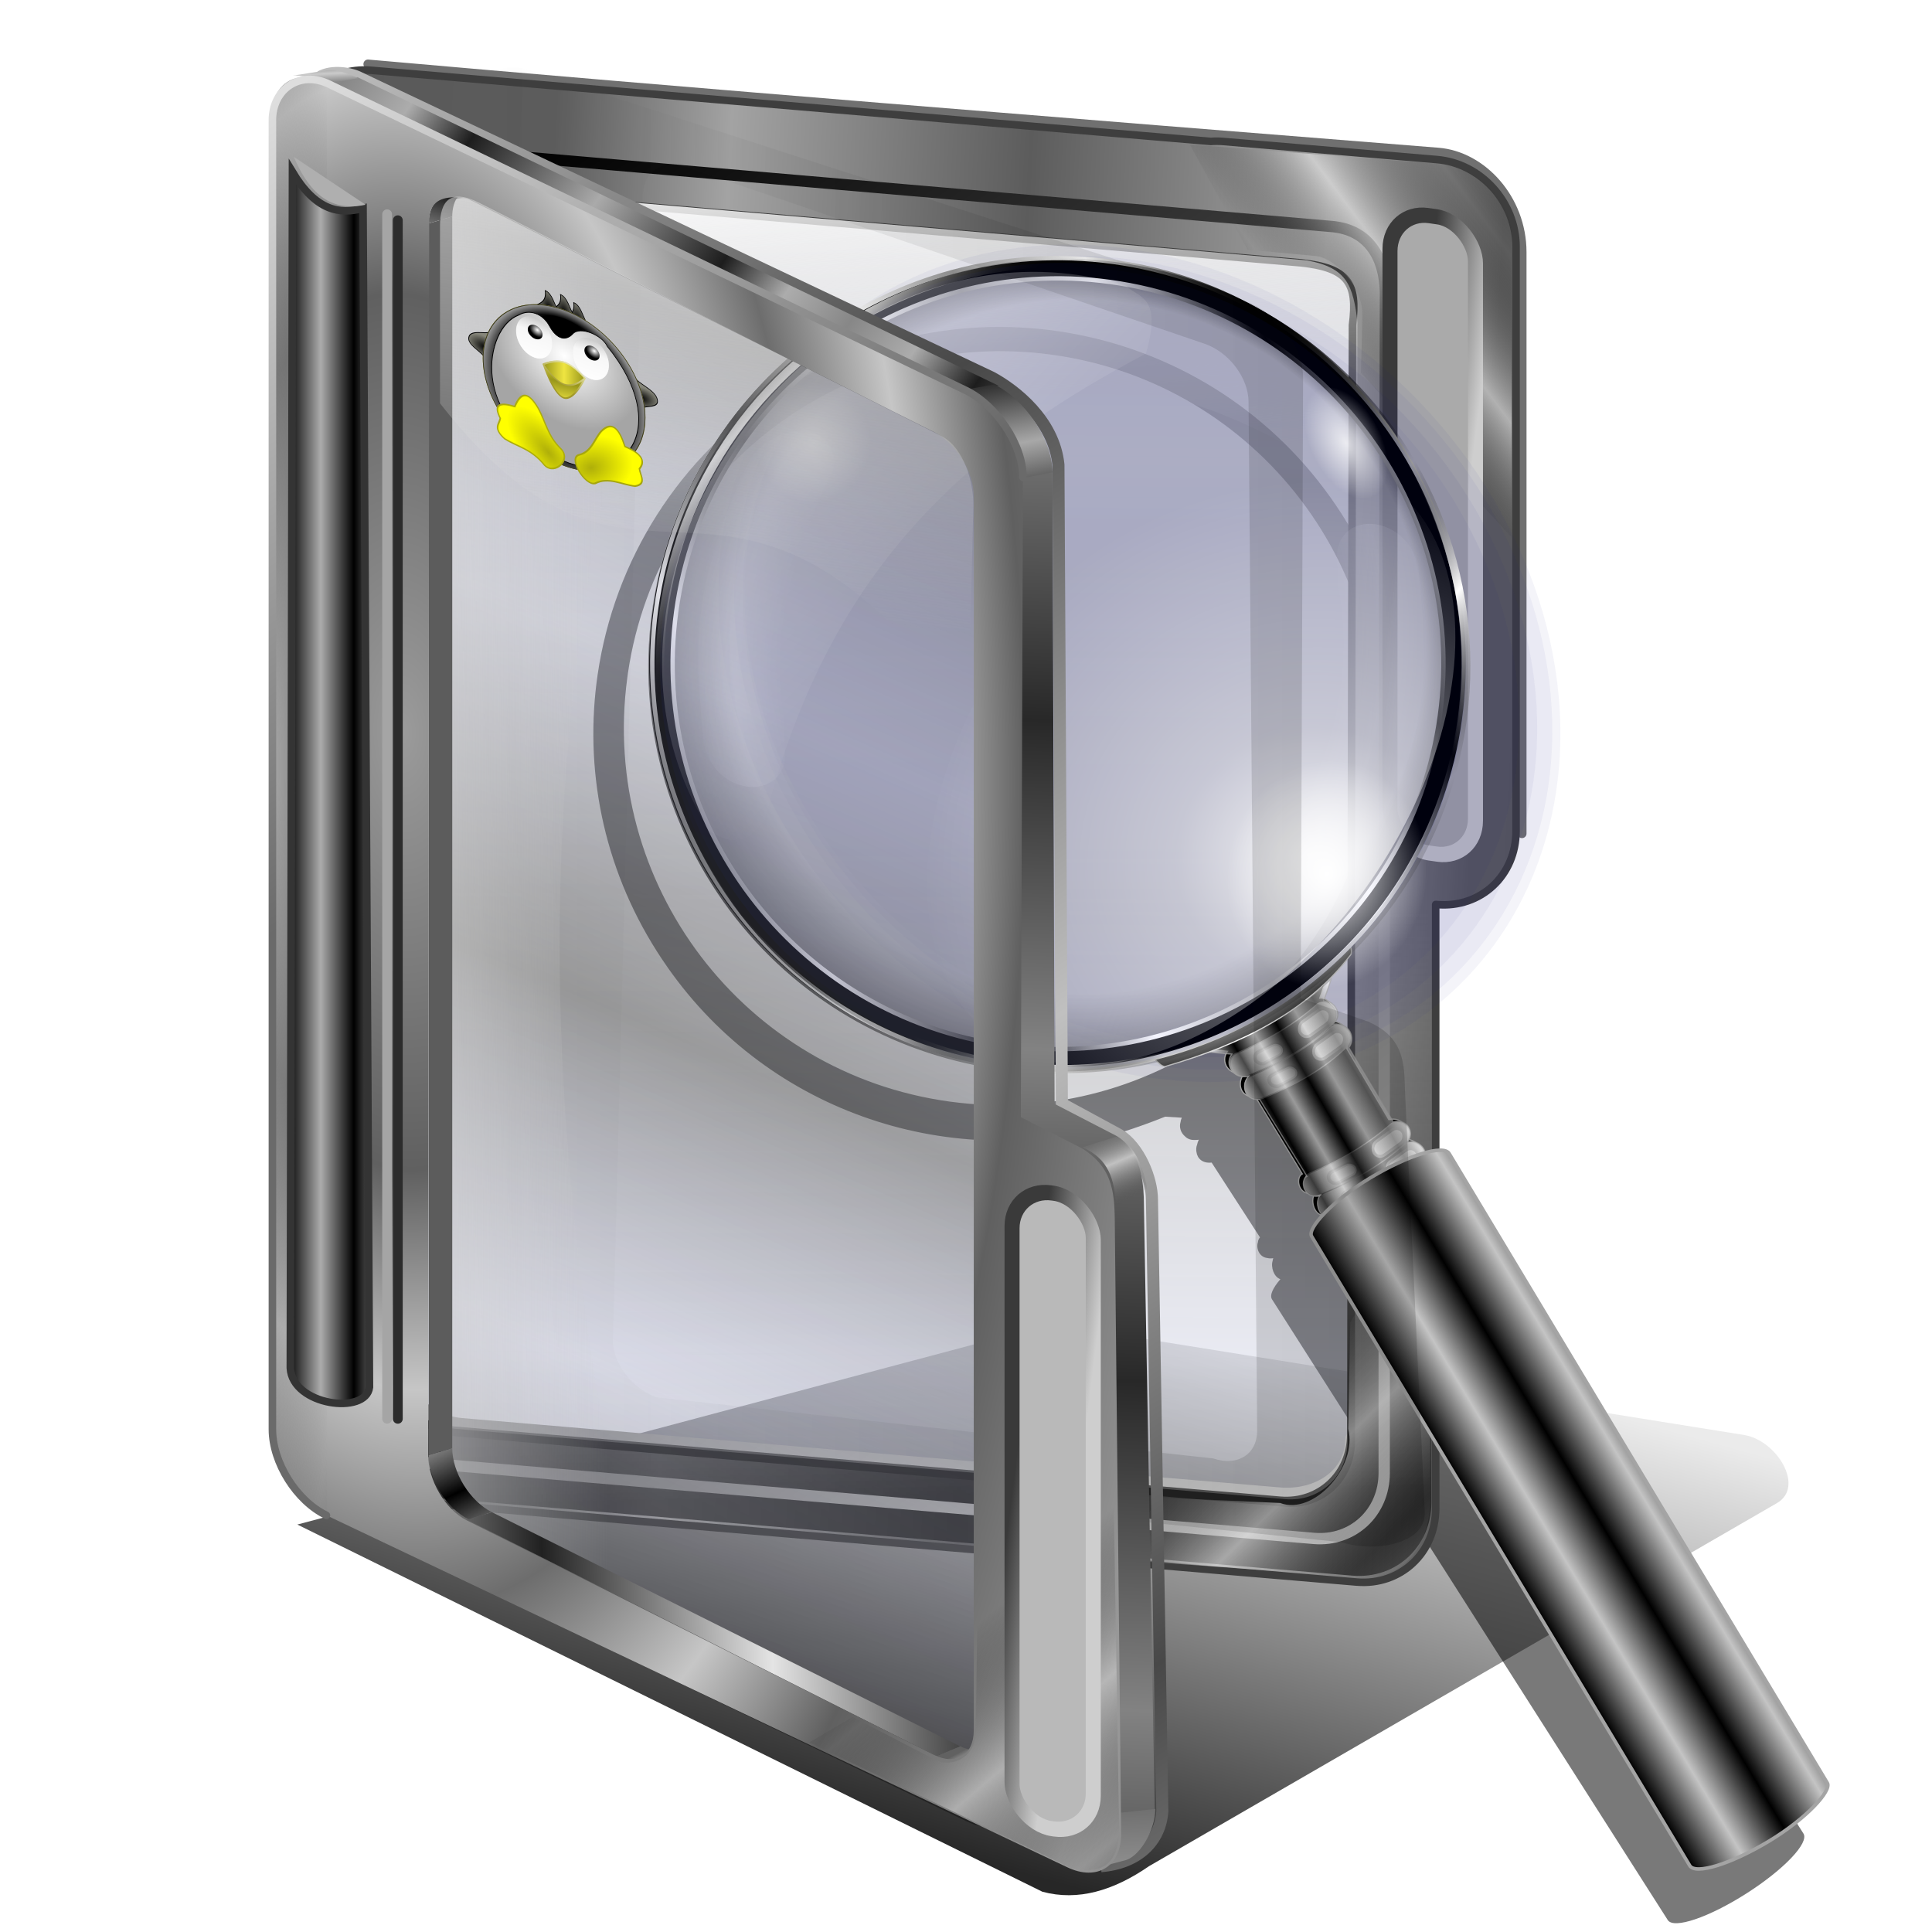 <?xml version="1.0" encoding="UTF-8" standalone="no"?>
<!-- Created with Inkscape (http://www.inkscape.org/) -->

<svg
   xmlns:dc="http://purl.org/dc/elements/1.1/"
   xmlns:cc="http://creativecommons.org/ns#"
   xmlns:rdf="http://www.w3.org/1999/02/22-rdf-syntax-ns#"
   xmlns:svg="http://www.w3.org/2000/svg"
   xmlns="http://www.w3.org/2000/svg"
   xmlns:xlink="http://www.w3.org/1999/xlink"
   xmlns:sodipodi="http://sodipodi.sourceforge.net/DTD/sodipodi-0.dtd"
   xmlns:inkscape="http://www.inkscape.org/namespaces/inkscape"
   id="svg2"
   inkscape:version="0.92.5 (2060ec1f9f, 2020-04-08)"
   width="256"
   height="256"
   sodipodi:docname="folder-tutorials.svg"
   version="1.1">
  <defs
     id="defs6">
    <linearGradient
       id="linearGradient4922">
      <stop
         stop-opacity="0.764"
         stop-color="#ffffff"
         id="stop4924" />
      <stop
         stop-opacity="0"
         stop-color="#ffffff"
         id="stop4926"
         offset="1" />
    </linearGradient>
    <filter
       color-interpolation-filters="sRGB"
       id="filter4273"
       inkscape:collect="always"
       x="-0.023"
       width="1.046"
       y="-0.025"
       height="1.051">
      <feGaussianBlur
         id="feGaussianBlur4275"
         inkscape:collect="always"
         stdDeviation="12.058" />
    </filter>
    <linearGradient
       id="linearGradient3814-5">
      <stop
         id="stop3816-7"
         stop-color="#ffffff"
         stop-opacity="1" />
      <stop
         offset="1"
         id="stop3818-3"
         stop-color="#ffffff"
         stop-opacity="0" />
    </linearGradient>
    <linearGradient
       id="linearGradient3790">
      <stop
         id="stop3792-8"
         stop-color="#ffffff"
         stop-opacity="0.849" />
      <stop
         id="stop3798"
         offset="0.341"
         stop-color="#ffffff"
         stop-opacity="0.378" />
      <stop
         offset="1"
         id="stop3794-9"
         stop-color="#ffffff"
         stop-opacity="0" />
    </linearGradient>
    <linearGradient
       id="linearGradient3780">
      <stop
         id="stop3782-5"
         stop-color="#ffffff"
         stop-opacity="0.336" />
      <stop
         offset="1"
         id="stop3784"
         stop-color="#ffffff"
         stop-opacity="0" />
    </linearGradient>
    <linearGradient
       id="linearGradient3757-1">
      <stop
         id="stop3759-55"
         stop-color="#000000"
         stop-opacity="1" />
      <stop
         id="stop3765"
         offset="0.63"
         stop-color="#000000"
         stop-opacity="0" />
      <stop
         offset="1"
         id="stop3761-47"
         stop-color="#ffffff"
         stop-opacity="1" />
    </linearGradient>
    <linearGradient
       id="linearGradient3370">
      <stop
         id="stop3372"
         stop-color="#000000"
         stop-opacity="1" />
      <stop
         offset="1"
         id="stop3374"
         stop-color="#ffffff"
         stop-opacity="1" />
    </linearGradient>
    <filter
       color-interpolation-filters="sRGB"
       height="1.312"
       y="-0.156"
       width="1.094"
       x="-0.047"
       id="filter4265"
       inkscape:collect="always">
      <feGaussianBlur
         id="feGaussianBlur4267"
         inkscape:collect="always" />
    </filter>
    <filter
       color-interpolation-filters="sRGB"
       height="1.26"
       y="-0.13"
       width="1.078"
       x="-0.039"
       id="filter4261"
       inkscape:collect="always">
      <feGaussianBlur
         id="feGaussianBlur4263"
         inkscape:collect="always" />
    </filter>
    <linearGradient
       id="linearGradient3772">
      <stop
         id="stop3774"
         stop-color="#000000"
         stop-opacity="0" />
      <stop
         offset="0.653"
         id="stop3782"
         stop-color="#000000"
         stop-opacity="0" />
      <stop
         offset="0.868"
         id="stop3780"
         stop-color="#000000"
         stop-opacity="0" />
      <stop
         id="stop3776"
         offset="1"
         stop-color="#000000"
         stop-opacity="0.38" />
    </linearGradient>
    <linearGradient
       id="linearGradient3788">
      <stop
         id="stop3790"
         stop-color="#ffffff"
         stop-opacity="0" />
      <stop
         id="stop3792"
         offset="0.49"
         stop-color="#ffffff"
         stop-opacity="0" />
      <stop
         id="stop3794"
         offset="0.755"
         stop-color="#ffffff"
         stop-opacity="0" />
      <stop
         offset="1"
         id="stop3796"
         stop-color="#ffffff"
         stop-opacity="0.457" />
    </linearGradient>
    <linearGradient
       id="linearGradient3800">
      <stop
         id="stop3802"
         stop-color="#000000"
         stop-opacity="1" />
      <stop
         offset="0.8"
         id="stop3810"
         stop-color="#393939"
         stop-opacity="1" />
      <stop
         id="stop3812"
         offset="0.892"
         stop-color="#333333"
         stop-opacity="1" />
      <stop
         id="stop3804"
         offset="1"
         stop-color="#717171"
         stop-opacity="1" />
    </linearGradient>
    <linearGradient
       id="linearGradient3814">
      <stop
         id="stop3816"
         stop-color="#8b8b8b"
         stop-opacity="1" />
      <stop
         id="stop3818"
         offset="1"
         stop-color="#ffffff"
         stop-opacity="1" />
    </linearGradient>
    <linearGradient
       id="linearGradient3874-20">
      <stop
         id="stop3876"
         stop-color="#8c8c8c"
         stop-opacity="1" />
      <stop
         offset="0.32"
         id="stop3884"
         stop-color="#ffffff"
         stop-opacity="1" />
      <stop
         offset="0.652"
         id="stop3882-6"
         stop-color="#000000"
         stop-opacity="1" />
      <stop
         id="stop3878"
         offset="1"
         stop-color="#ffffff"
         stop-opacity="1" />
    </linearGradient>
    <linearGradient
       id="linearGradient3972-3">
      <stop
         id="stop3974"
         stop-color="#000000"
         stop-opacity="1" />
      <stop
         offset="0.5"
         id="stop3980"
         stop-color="#c4c4c4"
         stop-opacity="1" />
      <stop
         id="stop3976"
         offset="1"
         stop-color="#000000"
         stop-opacity="1" />
    </linearGradient>
    <linearGradient
       id="linearGradient4034">
      <stop
         id="stop4036"
         stop-color="#ffffff"
         stop-opacity="0" />
      <stop
         offset="0.628"
         id="stop4044"
         stop-color="#ffffff"
         stop-opacity="0" />
      <stop
         offset="0.805"
         id="stop4042"
         stop-color="#ffffff"
         stop-opacity="0.457" />
      <stop
         id="stop4038"
         offset="1"
         stop-color="#ffffff"
         stop-opacity="0" />
    </linearGradient>
    <radialGradient
       inkscape:collect="always"
       xlink:href="#linearGradient3788"
       id="radialGradient6673"
       gradientUnits="userSpaceOnUse"
       cx="742.55"
       cy="206.38"
       fx="1139.38"
       fy="221.62"
       r="333.48"
       gradientTransform="matrix(0.146,0,0,0.146,-69.668,157.614)" />
    <radialGradient
       inkscape:collect="always"
       xlink:href="#linearGradient3772"
       id="radialGradient6675"
       gradientUnits="userSpaceOnUse"
       cx="742.55"
       cy="206.38"
       fx="550.93"
       fy="164.03"
       r="333.48"
       gradientTransform="matrix(0.146,0,0,0.146,-69.21,157.767)" />
    <linearGradient
       inkscape:collect="always"
       xlink:href="#linearGradient3370"
       id="linearGradient6677"
       gradientUnits="userSpaceOnUse"
       gradientTransform="matrix(-0.093,-0.109,-0.109,0.093,-62.693,159.071)"
       spreadMethod="reflect"
       x1="595.24"
       y1="251.6"
       x2="935.62"
       y2="268.62" />
    <linearGradient
       inkscape:collect="always"
       xlink:href="#linearGradient3370"
       id="linearGradient6679"
       gradientUnits="userSpaceOnUse"
       spreadMethod="reflect"
       x1="721.75"
       y1="630.59"
       x2="772.18"
       y2="629.11" />
    <linearGradient
       inkscape:collect="always"
       xlink:href="#linearGradient3874-20"
       id="linearGradient6687"
       gradientUnits="userSpaceOnUse"
       spreadMethod="reflect"
       x1="699.75"
       y1="694.9"
       x2="757.36"
       y2="693.68" />
    <linearGradient
       inkscape:collect="always"
       xlink:href="#linearGradient3972-3"
       id="linearGradient6689"
       gradientUnits="userSpaceOnUse"
       gradientTransform="matrix(0.143,0,0,0.143,-66.94,149.564)"
       spreadMethod="reflect"
       x1="719.47"
       y1="1104.44"
       x2="803.92"
       y2="1104.44" />
    <radialGradient
       inkscape:collect="always"
       xlink:href="#linearGradient4034"
       id="radialGradient6691"
       gradientUnits="userSpaceOnUse"
       gradientTransform="matrix(2.006,-0.007,0.004,1.376,-272.668,-1700.244)"
       cx="350.29"
       cy="1431.07"
       fx="350.29"
       fy="1431.07"
       r="153.29" />
    <radialGradient
       inkscape:collect="always"
       xlink:href="#linearGradient4034"
       id="radialGradient6693"
       gradientUnits="userSpaceOnUse"
       gradientTransform="matrix(-2.006,0.007,-0.004,-1.376,1139.72,2442.674)"
       cx="350.29"
       cy="1431.07"
       fx="350.29"
       fy="1431.07"
       r="153.29" />
    <radialGradient
       inkscape:collect="always"
       xlink:href="#linearGradient3800"
       id="radialGradient6695"
       gradientUnits="userSpaceOnUse"
       gradientTransform="matrix(-0.152,0.128,0.166,0.196,-104.412,-7.116)"
       spreadMethod="reflect"
       cx="723.59"
       cy="128.82"
       fx="723.59"
       fy="128.82"
       r="91.99" />
    <linearGradient
       inkscape:collect="always"
       xlink:href="#linearGradient3814"
       id="linearGradient6697"
       gradientUnits="userSpaceOnUse"
       gradientTransform="matrix(-0.093,-0.109,-0.109,0.093,7.802,251.118)"
       spreadMethod="reflect"
       x1="1551.07"
       y1="553.97"
       x2="1668.16"
       y2="554.39" />
    <linearGradient
       inkscape:collect="always"
       xlink:href="#linearGradient3874-20"
       id="linearGradient6699"
       gradientUnits="userSpaceOnUse"
       gradientTransform="matrix(-0.408,0,0,0.408,-106.347,22.933)"
       spreadMethod="reflect"
       x1="91.69"
       y1="151.85"
       x2="156.92"
       y2="52.942" />
    <linearGradient
       inkscape:collect="always"
       xlink:href="#linearGradient3757-1"
       id="linearGradient6701"
       gradientUnits="userSpaceOnUse"
       spreadMethod="reflect"
       x1="88.35"
       y1="81.05"
       x2="57.08"
       y2="31.64"
       gradientTransform="matrix(0.671,0,0,0.671,104.741,29.577)" />
    <linearGradient
       inkscape:collect="always"
       xlink:href="#linearGradient3780"
       id="linearGradient6703"
       gradientUnits="userSpaceOnUse"
       gradientTransform="matrix(1.648,0,0,1.648,15.529,-200.125)"
       x1="47.3"
       y1="14.327"
       x2="77.959"
       y2="58.15" />
    <radialGradient
       inkscape:collect="always"
       xlink:href="#linearGradient3790"
       id="radialGradient6705"
       gradientUnits="userSpaceOnUse"
       gradientTransform="matrix(0.943,-0.247,0.221,0.914,-8.304,90.518)"
       cx="100.47"
       cy="139.72"
       fx="100.47"
       fy="139.72"
       r="48.808" />
    <radialGradient
       inkscape:collect="always"
       xlink:href="#linearGradient3814-5"
       id="radialGradient6707"
       gradientUnits="userSpaceOnUse"
       gradientTransform="matrix(0.671,0,0,0.587,106.346,46.812)"
       cx="121.92"
       cy="138.42"
       fx="121.92"
       fy="138.42"
       r="20.718" />
    <radialGradient
       inkscape:collect="always"
       xlink:href="#linearGradient4922"
       id="radialGradient6709"
       gradientUnits="userSpaceOnUse"
       gradientTransform="matrix(0.671,0,0,0.391,150.059,5.531)"
       cx="47.21"
       cy="28.652"
       fx="47.21"
       fy="28.652"
       r="10.957" />
    <filter
       inkscape:collect="always"
       id="filter4918"
       x="-0.02"
       width="1.041"
       y="-0.029"
       height="1.058"
       color-interpolation-filters="sRGB">
      <feGaussianBlur
         inkscape:collect="always"
         id="feGaussianBlur4920" />
    </filter>
    <radialGradient
       inkscape:collect="always"
       xlink:href="#linearGradient4922"
       id="radialGradient4921"
       gradientUnits="userSpaceOnUse"
       gradientTransform="matrix(0.671,0,0,0.635,114.638,39.722)"
       cx="47.21"
       cy="28.652"
       fx="47.21"
       fy="28.652"
       r="10.957" />
    <filter
       inkscape:collect="always"
       id="filter4531"
       x="-0.028"
       width="1.056"
       y="-0.021"
       height="1.042"
       color-interpolation-filters="sRGB">
      <feGaussianBlur
         inkscape:collect="always"
         stdDeviation="11.886"
         id="feGaussianBlur4533" />
    </filter>
    <linearGradient
       inkscape:collect="always"
       xlink:href="#linearGradient3370"
       id="linearGradient4294"
       gradientUnits="userSpaceOnUse"
       spreadMethod="reflect"
       x1="721.75"
       y1="630.59"
       x2="772.18"
       y2="629.11" />
    <linearGradient
       inkscape:collect="always"
       xlink:href="#linearGradient3370"
       id="linearGradient4296"
       gradientUnits="userSpaceOnUse"
       spreadMethod="reflect"
       x1="721.75"
       y1="630.59"
       x2="772.18"
       y2="629.11" />
    <linearGradient
       inkscape:collect="always"
       xlink:href="#linearGradient3370"
       id="linearGradient4298"
       gradientUnits="userSpaceOnUse"
       spreadMethod="reflect"
       x1="721.75"
       y1="630.59"
       x2="772.18"
       y2="629.11" />
    <linearGradient
       id="linearGradient4390"
       inkscape:collect="always">
      <stop
         stop-opacity="0"
         stop-color="#a3a3a3"
         id="stop4392" />
      <stop
         stop-opacity="0.635"
         stop-color="#101010"
         id="stop4394"
         offset="1" />
    </linearGradient>
    <linearGradient
       id="linearGradient4378">
      <stop
         id="stop4380"
         stop-color="#595959"
         stop-opacity="1" />
      <stop
         offset="0.304"
         id="stop4382"
         stop-color="#5c5c5c"
         stop-opacity="1" />
      <stop
         id="stop4384"
         offset="0.561"
         stop-color="#a3a3a3"
         stop-opacity="1" />
      <stop
         id="stop4386"
         offset="1"
         stop-color="#5c5c5c"
         stop-opacity="1" />
    </linearGradient>
    <linearGradient
       inkscape:collect="always"
       id="linearGradient4386">
      <stop
         id="stop4388"
         stop-color="#666666"
         stop-opacity="0" />
      <stop
         offset="1"
         id="stop4390"
         stop-color="#e7e7e7"
         stop-opacity="0.612" />
    </linearGradient>
    <linearGradient
       inkscape:collect="always"
       id="linearGradient4322">
      <stop
         id="stop4324"
         stop-color="#424242"
         stop-opacity="0.26" />
      <stop
         offset="1"
         id="stop4326"
         stop-color="#b6bad4"
         stop-opacity="0.304" />
    </linearGradient>
    <linearGradient
       id="linearGradient4303"
       inkscape:collect="always">
      <stop
         stop-opacity="1"
         stop-color="#c0c0c0"
         id="stop4308" />
      <stop
         stop-opacity="1"
         stop-color="#484848"
         id="stop4310"
         offset="1" />
    </linearGradient>
    <linearGradient
       id="linearGradient4294-6"
       inkscape:collect="always">
      <stop
         stop-opacity="1"
         stop-color="#dedede"
         id="stop4296" />
      <stop
         stop-opacity="1"
         stop-color="#6a6a6a"
         id="stop4298"
         offset="1" />
    </linearGradient>
    <linearGradient
       id="linearGradient4284"
       inkscape:collect="always">
      <stop
         stop-opacity="0"
         stop-color="#000000"
         id="stop4287" />
      <stop
         stop-opacity="0.612"
         stop-color="#e7e7e7"
         id="stop4289"
         offset="1" />
    </linearGradient>
    <linearGradient
       id="linearGradient4317"
       inkscape:collect="always">
      <stop
         stop-opacity="0.403"
         stop-color="#424242"
         id="stop4319" />
      <stop
         stop-opacity="0.182"
         stop-color="#9396b5"
         id="stop4322"
         offset="1" />
    </linearGradient>
    <linearGradient
       id="linearGradient4310">
      <stop
         stop-opacity="1"
         stop-color="#cecece"
         id="stop4312" />
      <stop
         stop-opacity="1"
         stop-color="#3a3a3a"
         id="stop4314"
         offset="1" />
    </linearGradient>
    <linearGradient
       id="linearGradient4290">
      <stop
         id="stop4292"
         stop-color="#a8a8a8"
         stop-opacity="1" />
      <stop
         id="stop4294"
         offset="1"
         stop-color="#272727"
         stop-opacity="1" />
    </linearGradient>
    <linearGradient
       inkscape:collect="always"
       id="linearGradient4282">
      <stop
         id="stop4286"
         stop-color="#000000"
         stop-opacity="0" />
      <stop
         offset="1"
         id="stop4288"
         stop-color="#c9c9c9"
         stop-opacity="0.612" />
    </linearGradient>
    <linearGradient
       id="linearGradient4273"
       inkscape:collect="always">
      <stop
         stop-opacity="0.579"
         stop-color="#dfdfdf"
         id="stop4275" />
      <stop
         stop-opacity="0"
         stop-color="#dfdfdf"
         id="stop4277"
         offset="1" />
    </linearGradient>
    <linearGradient
       id="linearGradient4331">
      <stop
         stop-opacity="1"
         stop-color="#616161"
         id="stop4333" />
      <stop
         stop-opacity="1"
         stop-color="#cbcbcb"
         id="stop4335"
         offset="1" />
    </linearGradient>
    <linearGradient
       id="linearGradient4325">
      <stop
         stop-opacity="1"
         stop-color="#bababa"
         id="stop4327" />
      <stop
         stop-opacity="1"
         stop-color="#000000"
         id="stop4329"
         offset="1" />
    </linearGradient>
    <linearGradient
       id="linearGradient4319">
      <stop
         stop-opacity="1"
         stop-color="#a6a6a6"
         id="stop4321" />
      <stop
         stop-opacity="0"
         stop-color="#666666"
         offset="1"
         id="stop4323" />
    </linearGradient>
    <linearGradient
       id="linearGradient4297">
      <stop
         stop-opacity="1"
         stop-color="#9b9b9b"
         id="stop4299" />
      <stop
         stop-opacity="1"
         stop-color="#606060"
         id="stop4302"
         offset="0.5" />
      <stop
         stop-opacity="1"
         stop-color="#c6c6c6"
         offset="0.75"
         id="stop4305" />
      <stop
         stop-opacity="1"
         stop-color="#6d6d6d"
         offset="1"
         id="stop4307" />
    </linearGradient>
    <linearGradient
       id="linearGradient4302"
       inkscape:collect="always">
      <stop
         stop-opacity="0"
         stop-color="#3e3e3e"
         id="stop4304" />
      <stop
         stop-opacity="0.157"
         stop-color="#000000"
         id="stop4306"
         offset="1" />
    </linearGradient>
    <linearGradient
       id="linearGradient4279"
       inkscape:collect="always">
      <stop
         stop-opacity="1"
         stop-color="#c1c1c1"
         id="stop4281" />
      <stop
         stop-opacity="0"
         stop-color="#555555"
         id="stop4284"
         offset="1" />
    </linearGradient>
    <linearGradient
       id="linearGradient4281"
       inkscape:collect="always">
      <stop
         stop-opacity="0.848"
         stop-color="#000000"
         id="stop4283" />
      <stop
         stop-opacity="0.079"
         stop-color="#000000"
         id="stop4285"
         offset="1" />
    </linearGradient>
    <linearGradient
       id="linearGradient4372">
      <stop
         stop-opacity="1"
         stop-color="#8c8c8c"
         id="stop4374" />
      <stop
         stop-opacity="1"
         stop-color="#707070"
         offset="1"
         id="stop4376" />
    </linearGradient>
    <linearGradient
       id="linearGradient4350"
       inkscape:collect="always">
      <stop
         stop-opacity="1"
         stop-color="#acacac"
         id="stop4352" />
      <stop
         stop-opacity="1"
         stop-color="#000000"
         id="stop4354"
         offset="1" />
    </linearGradient>
    <linearGradient
       id="linearGradient4342">
      <stop
         stop-opacity="1"
         stop-color="#828282"
         id="stop4344" />
      <stop
         stop-opacity="1"
         stop-color="#282828"
         offset="1"
         id="stop4346" />
    </linearGradient>
    <linearGradient
       id="linearGradient4336">
      <stop
         stop-opacity="1"
         stop-color="#616161"
         id="stop4338" />
      <stop
         stop-opacity="1"
         stop-color="#e4e4e4"
         offset="1"
         id="stop4340" />
    </linearGradient>
    <linearGradient
       id="linearGradient4299">
      <stop
         stop-opacity="1"
         stop-color="#ffffff"
         id="stop4301" />
      <stop
         stop-opacity="0"
         stop-color="#dddddd"
         id="stop4303"
         offset="1" />
    </linearGradient>
    <linearGradient
       id="linearGradient4293">
      <stop
         stop-opacity="0.646"
         stop-color="#d1d1d1"
         id="stop4295" />
      <stop
         stop-opacity="0"
         stop-color="#c9c9c9"
         offset="1"
         id="stop4297" />
    </linearGradient>
    <linearGradient
       id="linearGradient3877">
      <stop
         stop-opacity="1"
         stop-color="#212121"
         id="stop3879" />
      <stop
         stop-opacity="1"
         stop-color="#e4e4e4"
         id="stop3881"
         offset="1" />
    </linearGradient>
    <linearGradient
       id="linearGradient3871">
      <stop
         stop-opacity="1"
         stop-color="#d8d8d8"
         id="stop3873" />
      <stop
         stop-opacity="1"
         stop-color="#252525"
         offset="1"
         id="stop3875" />
    </linearGradient>
    <linearGradient
       id="linearGradient3863">
      <stop
         stop-opacity="1"
         stop-color="#aaaaaa"
         id="stop3865" />
      <stop
         stop-opacity="1"
         stop-color="#1d1d1d"
         offset="0.5"
         id="stop3350" />
      <stop
         stop-opacity="1"
         stop-color="#acacac"
         id="stop3352"
         offset="0.75" />
      <stop
         stop-opacity="1"
         stop-color="#878787"
         id="stop3867"
         offset="1" />
    </linearGradient>
    <linearGradient
       id="linearGradient3831">
      <stop
         stop-opacity="1"
         stop-color="#000000"
         id="stop3833" />
      <stop
         stop-opacity="1"
         stop-color="#a7a7a7"
         offset="1"
         id="stop3835" />
    </linearGradient>
    <linearGradient
       id="linearGradient3803">
      <stop
         stop-opacity="1"
         stop-color="#909090"
         id="stop3805" />
      <stop
         stop-opacity="1"
         stop-color="#000000"
         id="stop3807"
         offset="1" />
    </linearGradient>
    <linearGradient
       y2="893.58"
       x2="736.83"
       y1="886.38"
       x1="730.24"
       gradientUnits="userSpaceOnUse"
       id="linearGradient2708"
       xlink:href="#linearGradient4336"
       inkscape:collect="always" />
    <linearGradient
       y2="888.36"
       x2="592.15"
       y1="893.82"
       x1="432.77"
       spreadMethod="reflect"
       gradientUnits="userSpaceOnUse"
       id="linearGradient2710"
       xlink:href="#linearGradient3877"
       inkscape:collect="always" />
    <linearGradient
       y2="877.63"
       x2="388.21"
       y1="856.65"
       x1="369.98"
       spreadMethod="reflect"
       gradientUnits="userSpaceOnUse"
       id="linearGradient2712"
       xlink:href="#linearGradient3803"
       inkscape:collect="always" />
    <linearGradient
       y2="121.26"
       x2="385.72"
       y1="79.991"
       x1="378.99"
       gradientUnits="userSpaceOnUse"
       id="linearGradient2716"
       xlink:href="#linearGradient3831"
       inkscape:collect="always" />
    <linearGradient
       y2="176.69"
       x2="276.08"
       y1="185.27"
       x1="276.56"
       spreadMethod="reflect"
       gradientUnits="userSpaceOnUse"
       id="linearGradient2718"
       xlink:href="#linearGradient4331"
       inkscape:collect="always" />
    <linearGradient
       y2="347.28"
       x2="580.59"
       y1="248.79"
       x1="440.3"
       spreadMethod="reflect"
       gradientUnits="userSpaceOnUse"
       id="linearGradient2720"
       xlink:href="#linearGradient3863"
       inkscape:collect="always" />
    <linearGradient
       y2="577.18"
       x2="696.37"
       y1="780.61"
       x1="689.78"
       spreadMethod="reflect"
       gradientUnits="userSpaceOnUse"
       id="linearGradient2724"
       xlink:href="#linearGradient4342"
       inkscape:collect="always" />
    <linearGradient
       gradientTransform="translate(62.137,18.509)"
       y2="1233.69"
       x2="708.13"
       y1="1265.74"
       x1="709.47"
       spreadMethod="reflect"
       gradientUnits="userSpaceOnUse"
       id="linearGradient2726"
       xlink:href="#linearGradient4372"
       inkscape:collect="always" />
    <linearGradient
       gradientTransform="matrix(0.214,0,0,0.214,222.873,-56.636)"
       y2="362.43"
       x2="934.11"
       y1="367.34"
       x1="974.08"
       gradientUnits="userSpaceOnUse"
       id="linearGradient3302"
       xlink:href="#linearGradient4310"
       inkscape:collect="always" />
    <radialGradient
       r="232.39"
       fy="671.2"
       fx="245.43"
       cy="671.2"
       cx="245.43"
       spreadMethod="reflect"
       gradientTransform="matrix(0.049,0,0,0.5,-119.908,-235.023)"
       gradientUnits="userSpaceOnUse"
       id="radialGradient3311"
       xlink:href="#linearGradient4319"
       inkscape:collect="always" />
    <radialGradient
       r="232.39"
       fy="663.51"
       fx="317.56"
       cy="663.51"
       cx="317.56"
       spreadMethod="reflect"
       gradientTransform="matrix(0.236,-0.006,0.012,0.5,-173.461,-233.763)"
       gradientUnits="userSpaceOnUse"
       id="radialGradient3314"
       xlink:href="#linearGradient4297"
       inkscape:collect="always" />
    <linearGradient
       y2="736.21"
       x2="427.92"
       y1="736.65"
       x1="303.35"
       gradientTransform="matrix(0.214,0,0,0.214,-155.364,-30.214)"
       gradientUnits="userSpaceOnUse"
       id="linearGradient3339"
       xlink:href="#linearGradient4293"
       inkscape:collect="always" />
    <linearGradient
       gradientTransform="matrix(0.214,0,0,0.214,222.303,-24.645)"
       y2="271.25"
       x2="355.35"
       y1="1060.94"
       x1="907.3"
       gradientUnits="userSpaceOnUse"
       id="linearGradient3343"
       xlink:href="#linearGradient3871"
       inkscape:collect="always" />
    <linearGradient
       y2="271.25"
       x2="355.35"
       y1="1031.92"
       x1="879.6"
       gradientTransform="matrix(0.227,0,0,0.227,214.879,-32.787)"
       gradientUnits="userSpaceOnUse"
       id="linearGradient3346"
       xlink:href="#linearGradient4325"
       inkscape:collect="always" />
    <linearGradient
       y2="447.21"
       x2="704.84"
       y1="406"
       x1="696.93"
       spreadMethod="reflect"
       gradientUnits="userSpaceOnUse"
       id="linearGradient3354"
       xlink:href="#linearGradient4290"
       inkscape:collect="always" />
    <linearGradient
       gradientTransform="matrix(0.241,0,0,0.241,240.725,9.135)"
       spreadMethod="reflect"
       gradientUnits="userSpaceOnUse"
       y2="544.09"
       x2="513.65"
       y1="524.1"
       x1="138.06"
       id="linearGradient3362"
       xlink:href="#linearGradient4378"
       inkscape:collect="always" />
    <linearGradient
       gradientTransform="translate(-152.877,-6.166)"
       spreadMethod="reflect"
       gradientUnits="userSpaceOnUse"
       y2="107.78"
       x2="55.785"
       y1="107.78"
       x1="51.38"
       id="linearGradient4356"
       xlink:href="#linearGradient4350"
       inkscape:collect="always" />
    <linearGradient
       y2="362.43"
       x2="934.11"
       y1="367.34"
       x1="974.08"
       gradientTransform="matrix(0.214,0,0,0.214,-210.532,125.901)"
       gradientUnits="userSpaceOnUse"
       id="linearGradient4360"
       xlink:href="#linearGradient4310"
       inkscape:collect="always" />
    <linearGradient
       gradientTransform="translate(230.188,-1.735)"
       gradientUnits="userSpaceOnUse"
       y2="69.34"
       x2="134.98"
       y1="23.68"
       x1="131.29"
       id="linearGradient4370"
       xlink:href="#linearGradient4299"
       inkscape:collect="always" />
    <filter
       color-interpolation-filters="sRGB"
       height="1.087"
       y="-0.043"
       width="1.033"
       x="-0.017"
       id="filter4277"
       inkscape:collect="always">
      <feGaussianBlur
         stdDeviation="1.366"
         id="feGaussianBlur4279"
         inkscape:collect="always" />
    </filter>
    <linearGradient
       gradientTransform="translate(-12.934,6.262)"
       gradientUnits="userSpaceOnUse"
       y2="156.1"
       x2="135.18"
       y1="232.75"
       x1="114.17"
       id="linearGradient4287"
       xlink:href="#linearGradient4281"
       inkscape:collect="always" />
    <linearGradient
       gradientTransform="translate(-149.404,2.268)"
       spreadMethod="reflect"
       gradientUnits="userSpaceOnUse"
       y2="155.25"
       x2="156.39"
       y1="150.4"
       x1="154.35"
       id="linearGradient4286"
       xlink:href="#linearGradient4279"
       inkscape:collect="always" />
    <linearGradient
       gradientTransform="translate(-149.404,2.268)"
       spreadMethod="reflect"
       gradientUnits="userSpaceOnUse"
       y2="227.18"
       x2="142.92"
       y1="214.42"
       x1="132.03"
       id="linearGradient4296-7"
       xlink:href="#linearGradient4282"
       inkscape:collect="always" />
    <linearGradient
       gradientTransform="matrix(0.998,0.058,0.058,-0.998,266.494,262.365)"
       y2="227.18"
       x2="142.92"
       y1="218.58"
       x1="132.75"
       spreadMethod="reflect"
       gradientUnits="userSpaceOnUse"
       id="linearGradient4300"
       xlink:href="#linearGradient4284"
       inkscape:collect="always" />
    <linearGradient
       gradientTransform="translate(9.417,-0.811)"
       gradientUnits="userSpaceOnUse"
       y2="119.43"
       x2="177.67"
       y1="119.43"
       x1="53.04"
       id="linearGradient4308"
       xlink:href="#linearGradient4302"
       inkscape:collect="always" />
    <linearGradient
       gradientTransform="translate(-149.404,2.268)"
       gradientUnits="userSpaceOnUse"
       y2="75.73"
       x2="93.42"
       y1="25.1"
       x1="99.92"
       id="linearGradient4280"
       xlink:href="#linearGradient4273"
       inkscape:collect="always" />
    <filter
       color-interpolation-filters="sRGB"
       height="1.02"
       y="0"
       width="1.031"
       x="-0.015"
       id="filter4278"
       inkscape:collect="always">
      <feGaussianBlur
         stdDeviation="0.806"
         id="feGaussianBlur4280"
         inkscape:collect="always" />
    </filter>
    <linearGradient
       gradientTransform="translate(-149.404,2.268)"
       spreadMethod="reflect"
       gradientUnits="userSpaceOnUse"
       y2="80.79"
       x2="82.37"
       y1="121.08"
       x1="64.769"
       id="linearGradient4324"
       xlink:href="#linearGradient4317"
       inkscape:collect="always" />
    <linearGradient
       gradientTransform="translate(-149.404,2.268)"
       gradientUnits="userSpaceOnUse"
       y2="89.62"
       x2="86.969"
       y1="14.353"
       x1="35.525"
       id="linearGradient4301"
       xlink:href="#linearGradient4294-6"
       inkscape:collect="always" />
    <linearGradient
       spreadMethod="reflect"
       gradientTransform="translate(-149.404,2.268)"
       gradientUnits="userSpaceOnUse"
       y2="73.33"
       x2="88.03"
       y1="5.703"
       x1="45.662"
       id="linearGradient4312"
       xlink:href="#linearGradient4303"
       inkscape:collect="always" />
    <linearGradient
       gradientTransform="translate(231.393,6.699)"
       spreadMethod="reflect"
       gradientUnits="userSpaceOnUse"
       y2="57.57"
       x2="135.89"
       y1="117.26"
       x1="135.33"
       id="linearGradient4320"
       xlink:href="#linearGradient4322"
       inkscape:collect="always" />
    <linearGradient
       inkscape:collect="always"
       id="linearGradient2888">
      <stop
         id="stop2890"
         stop-color="black"
         stop-opacity="1" />
      <stop
         offset="1"
         id="stop2892"
         stop-color="#86867a"
         stop-opacity="1" />
    </linearGradient>
    <linearGradient
       inkscape:collect="always"
       id="linearGradient2864">
      <stop
         id="stop2866"
         stop-color="#afaf09"
         stop-opacity="1" />
      <stop
         offset="1"
         id="stop2868"
         stop-color="yellow"
         stop-opacity="1" />
    </linearGradient>
    <linearGradient
       inkscape:collect="always"
       id="linearGradient2854">
      <stop
         id="stop2856"
         stop-color="#a29929"
         stop-opacity="1" />
      <stop
         offset="1"
         id="stop2858"
         stop-color="#e8e7b2"
         stop-opacity="1" />
    </linearGradient>
    <linearGradient
       inkscape:collect="always"
       id="linearGradient2836">
      <stop
         id="stop2838"
         stop-color="#efe541"
         stop-opacity="1" />
      <stop
         offset="1"
         id="stop2840"
         stop-color="#98961a"
         stop-opacity="1" />
    </linearGradient>
    <linearGradient
       inkscape:collect="always"
       id="linearGradient2822">
      <stop
         id="stop2824"
         stop-color="white"
         stop-opacity="1" />
      <stop
         offset="1"
         id="stop2826"
         stop-color="black"
         stop-opacity="1" />
    </linearGradient>
    <linearGradient
       inkscape:collect="always"
       id="linearGradient2788">
      <stop
         id="stop2790"
         stop-color="white"
         stop-opacity="1" />
      <stop
         offset="1"
         id="stop2792"
         stop-color="#c4c4c4"
         stop-opacity="1" />
    </linearGradient>
    <linearGradient
       inkscape:collect="always"
       id="linearGradient2778">
      <stop
         id="stop2780"
         stop-color="white"
         stop-opacity="1" />
      <stop
         offset="1"
         id="stop2782"
         stop-color="#a5a5a5"
         stop-opacity="1" />
    </linearGradient>
    <linearGradient
       id="linearGradient2762">
      <stop
         id="stop2764"
         stop-color="white"
         stop-opacity="1" />
      <stop
         id="stop2770"
         offset="0.5"
         stop-color="white"
         stop-opacity="1" />
      <stop
         offset="0.75"
         id="stop2772"
         stop-color="black"
         stop-opacity="1" />
      <stop
         offset="1"
         id="stop2766"
         stop-color="#aaa"
         stop-opacity="1" />
    </linearGradient>
    <radialGradient
       inkscape:collect="always"
       xlink:href="#linearGradient2888"
       id="radialGradient2934"
       gradientUnits="userSpaceOnUse"
       gradientTransform="matrix(-0.956,0.149,0.249,1.592,168.152,-1.887)"
       cx="24.699"
       cy="13.06"
       fx="24.699"
       fy="13.06"
       r="14.989" />
    <radialGradient
       inkscape:collect="always"
       xlink:href="#linearGradient2888"
       id="radialGradient2936"
       gradientUnits="userSpaceOnUse"
       gradientTransform="matrix(-0.956,0.149,0.249,1.592,150.765,-6.101)"
       cx="24.699"
       cy="13.06"
       fx="24.699"
       fy="13.06"
       r="14.989" />
    <radialGradient
       inkscape:collect="always"
       xlink:href="#linearGradient2888"
       id="radialGradient2938"
       gradientUnits="userSpaceOnUse"
       gradientTransform="matrix(-0.956,0.149,0.249,1.592,130.745,-3.994)"
       cx="24.699"
       cy="13.06"
       fx="24.699"
       fy="13.06"
       r="14.989" />
    <radialGradient
       inkscape:collect="always"
       xlink:href="#linearGradient2888"
       id="radialGradient2940"
       gradientUnits="userSpaceOnUse"
       gradientTransform="matrix(-0.149,-0.956,-1.592,0.249,255.516,114.096)"
       cx="24.699"
       cy="13.06"
       fx="24.699"
       fy="13.06"
       r="14.989" />
    <radialGradient
       inkscape:collect="always"
       xlink:href="#linearGradient2888"
       id="radialGradient2942"
       gradientUnits="userSpaceOnUse"
       gradientTransform="matrix(0.149,-0.956,1.592,0.249,2.645,122.525)"
       cx="24.699"
       cy="13.06"
       fx="24.699"
       fy="13.06"
       r="14.989" />
    <radialGradient
       inkscape:collect="always"
       xlink:href="#linearGradient2762"
       id="radialGradient2944"
       gradientUnits="userSpaceOnUse"
       gradientTransform="matrix(1.049,-0.011,0.01,1.202,4.577,-23.361)"
       spreadMethod="reflect"
       cx="-117.75"
       cy="120.46"
       fx="-117.75"
       fy="68.07"
       r="100.81" />
    <radialGradient
       inkscape:collect="always"
       xlink:href="#linearGradient2778"
       id="radialGradient2946"
       gradientUnits="userSpaceOnUse"
       gradientTransform="matrix(-1.045,0.022,-0.02,-0.946,268.274,140.609)"
       cx="130.5"
       cy="72.32"
       fx="130.5"
       fy="72.32"
       r="95.6" />
    <linearGradient
       inkscape:collect="always"
       xlink:href="#linearGradient2788"
       id="linearGradient2948"
       gradientUnits="userSpaceOnUse"
       x1="94.83"
       y1="95.84"
       x2="94.83"
       y2="33.666" />
    <linearGradient
       inkscape:collect="always"
       xlink:href="#linearGradient4922"
       id="linearGradient2950"
       gradientUnits="userSpaceOnUse"
       x1="94.83"
       y1="58.43"
       x2="94.83"
       y2="38.934" />
    <radialGradient
       inkscape:collect="always"
       xlink:href="#linearGradient2822"
       id="radialGradient2956"
       gradientUnits="userSpaceOnUse"
       gradientTransform="matrix(-1.077,0.077,-0.066,-0.921,47,29.162)"
       cx="22.13"
       cy="15.841"
       fx="22.13"
       fy="15.841"
       r="13.698" />
    <linearGradient
       inkscape:collect="always"
       xlink:href="#linearGradient2836"
       id="linearGradient2960"
       gradientUnits="userSpaceOnUse"
       gradientTransform="translate(110.113,77.975)"
       spreadMethod="reflect"
       x1="20.284"
       y1="26.29"
       x2="47.42"
       y2="26.29" />
    <linearGradient
       inkscape:collect="always"
       xlink:href="#linearGradient2854"
       id="linearGradient2962"
       gradientUnits="userSpaceOnUse"
       x1="130.4"
       y1="117.7"
       x2="139.62"
       y2="82.71" />
    <radialGradient
       inkscape:collect="always"
       xlink:href="#linearGradient2864"
       id="radialGradient2964"
       gradientUnits="userSpaceOnUse"
       gradientTransform="matrix(-1.222,-0.968,0.544,-0.687,-202.892,187.386)"
       cx="-166.08"
       cy="201.83"
       fx="-166.08"
       fy="201.83"
       r="40.73" />
    <radialGradient
       inkscape:collect="always"
       xlink:href="#linearGradient2864"
       id="radialGradient2966"
       gradientUnits="userSpaceOnUse"
       gradientTransform="matrix(1.222,-0.968,-0.544,-0.687,478.729,186.859)"
       cx="-166.08"
       cy="201.83"
       fx="-166.08"
       fy="201.83"
       r="40.73" />
    <linearGradient
       inkscape:collect="always"
       xlink:href="#linearGradient2836"
       id="linearGradient4215"
       gradientUnits="userSpaceOnUse"
       gradientTransform="translate(110.113,77.975)"
       spreadMethod="reflect"
       x1="23.11"
       y1="59.1"
       x2="19.413"
       y2="32.23" />
    <linearGradient
       y2="234.07"
       x2="139.82"
       y1="224.13"
       x1="131.13"
       spreadMethod="reflect"
       gradientTransform="matrix(0.998,-0.058,0.058,0.998,254.897,-26.636)"
       gradientUnits="userSpaceOnUse"
       id="linearGradient4384"
       xlink:href="#linearGradient4386"
       inkscape:collect="always" />
    <linearGradient
       gradientTransform="translate(-0.567,-0.85)"
       gradientUnits="userSpaceOnUse"
       y2="204.19"
       x2="296.69"
       y1="128.05"
       x1="295.18"
       id="linearGradient4396"
       xlink:href="#linearGradient4390"
       inkscape:collect="always" />
    <linearGradient
       inkscape:collect="always"
       xlink:href="#linearGradient2788"
       id="linearGradient5089"
       gradientUnits="userSpaceOnUse"
       x1="94.83"
       y1="95.84"
       x2="94.83"
       y2="33.666" />
    <linearGradient
       inkscape:collect="always"
       xlink:href="#linearGradient4922"
       id="linearGradient5091"
       gradientUnits="userSpaceOnUse"
       x1="94.83"
       y1="58.43"
       x2="94.83"
       y2="38.934" />
    <radialGradient
       inkscape:collect="always"
       xlink:href="#linearGradient2822"
       id="radialGradient5093"
       gradientUnits="userSpaceOnUse"
       gradientTransform="matrix(-1.077,0.077,-0.066,-0.921,47,29.162)"
       cx="22.13"
       cy="15.841"
       fx="22.13"
       fy="15.841"
       r="13.698" />
    <linearGradient
       inkscape:collect="always"
       xlink:href="#linearGradient2854"
       id="linearGradient5095"
       gradientUnits="userSpaceOnUse"
       x1="130.4"
       y1="117.7"
       x2="139.62"
       y2="82.71" />
  </defs>
  <sodipodi:namedview
     pagecolor="#ff0000"
     bordercolor="#666666"
     borderopacity="1"
     objecttolerance="10"
     gridtolerance="10"
     guidetolerance="10"
     inkscape:pageopacity="0"
     inkscape:pageshadow="2"
     inkscape:window-width="1920"
     inkscape:window-height="1056"
     id="namedview4"
     showgrid="false"
     inkscape:zoom="3.4414062"
     inkscape:cx="128"
     inkscape:cy="128"
     inkscape:window-x="0"
     inkscape:window-y="0"
     inkscape:window-maximized="1"
     inkscape:current-layer="svg2"
     inkscape:snap-global="false" />
  <path
     style="fill:url(#linearGradient4287);fill-opacity:1;fill-rule:evenodd;stroke:none;stroke-width:1;stroke-linecap:butt;stroke-linejoin:miter;stroke-opacity:1;filter:url(#filter4277)"
     d="m 39.397,202.01 98.723,48.654 c 4.715,1.269 9.429,-0.141 14.144,-3.394 l 83.165,-48.088 c 3.753,-2.133 0.073,-8.253 -4.249,-9.027 l -91.927,-14.734 z"
     id="path4263"
     inkscape:connector-curvature="0"
     sodipodi:nodetypes="ccccccc" />
  <path
     d="m 424.086,59.82 c -96.372,1.114 -191.763,42.465 -258.906,121.812 -122.777,145.092 -104.686,362.255 40.406,485.031 1.133,0.959 2.295,1.902 3.438,2.844 1.101,0.914 2.203,1.821 3.312,2.719 0.063,0.051 0.124,0.105 0.188,0.156 0.248,0.201 0.501,0.394 0.75,0.594 0.881,0.704 1.77,1.4 2.656,2.094 0.273,0.215 0.539,0.442 0.812,0.656 0.885,0.689 1.767,1.353 2.656,2.031 119.674,91.858 282.548,93.379 402.75,11.625 2.963,1.953 6.154,3.047 8.312,2.031 9.568,-5.094 18.593,-10.92 27.125,-17.375 l 13.156,-2.312 c -1.394,5.955 5.12,14.843 13.094,13.406 1.584,0.038 3.272,-0.325 4.969,-1.188 -2.136,11.154 6.663,17.496 14.344,16.219 1.491,-6.7e-4 2.977,-0.251 4.375,-0.812 l 55.719,46.625 c -4.295,10.338 3.776,17.417 11.375,16 1.164,0.002 2.352,-0.166 3.5,-0.562 -3.168,6.828 2.805,16.711 10.188,15.875 -5.962,11.777 -7.83,20.636 -4.188,23.719 l 476.031,402.844 c 7.115,6.021 32.488,-12.337 56.875,-41.156 24.387,-28.819 38.303,-56.885 31.188,-62.906 L 872.148,696.976 c -3.073,-2.6 -9.544,-0.653 -17.875,4.719 -1.07,-5.725 -9.079,-9.557 -14.625,-8.562 -0.763,-0.008 -1.49,0.074 -2.188,0.219 0.518,-1.674 0.71,-3.389 0.531,-5.031 0.175,-7.061 -7.152,-10.667 -12.062,-9.688 -1.685,-0.05 -3.259,0.358 -4.406,1.219 l -57.312,-49.125 c 1.886,-7.807 -1.953,-12.51 -7.188,-13.938 -2.06,-0.68 -4.252,-0.788 -6.25,-0.281 -1.436,0.082 -2.913,0.356 -4.312,0.875 0.332,-1.091 0.545,-2.155 0.656,-3.188 0.023,-0.115 0.042,-0.228 0.062,-0.344 0.003,-0.031 -0.002,-0.063 0,-0.094 0.507,-3.023 -0.083,-6.057 -2.031,-8.469 -2.469,-3.835 -6.848,-5.98 -11.5,-5.25 -1.223,-0.017 -2.457,0.165 -3.719,0.562 l 1.031,-14.125 c 6.408,-11.188 12.437,-22.85 18.156,-34.906 0.989,-2.211 -1.396,-6.248 -4.688,-9.75 58.018,-133.393 26.428,-293.88 -87.5,-394.75 -0.839,-0.747 -1.683,-1.509 -2.531,-2.25 -0.267,-0.232 -0.544,-0.456 -0.812,-0.688 -0.851,-0.739 -1.703,-1.487 -2.562,-2.219 -0.272,-0.23 -0.54,-0.458 -0.812,-0.688 C 584.466,85.593 503.937,58.897 424.086,59.82 Z m -4.719,25.25 c 1.374,-0.017 2.747,0 4.125,0 176.344,0 319.312,142.937 319.312,319.281 0,176.344 -142.968,319.312 -319.312,319.312 -176.344,0 -319.281,-142.968 -319.281,-319.312 0,-174.966 140.714,-317.072 315.156,-319.281 z"
     id="path4071"
     inkscape:connector-curvature="0"
     transform="matrix(-0.021,0.155,0.155,0.021,78.832,22.35)"
     style="fill:#000000;fill-opacity:0.527;stroke:none;filter:url(#filter4531)" />
  <g
     id="g4398"
     transform="translate(-234.134,-3.918)">
    <path
       style="fill:none;fill-opacity:1;stroke:#707070;stroke-width:1.2;stroke-linecap:round;stroke-linejoin:round;stroke-miterlimit:4;stroke-dasharray:none;stroke-opacity:1"
       inkscape:connector-curvature="0"
       d="m 435.805,114.373 0,-77.036 c 0,-7.076 -5.298,-12.783 -11.102,-13.245 -49.304,-3.926 -99.666,-7.948 -141.813,-11.684"
       id="path4300"
       sodipodi:nodetypes="cssc"
       stroke-miterlimit="4" />
    <path
       style="fill:url(#linearGradient4320);fill-opacity:1;stroke:none;stroke-width:5;stroke-linecap:round;stroke-linejoin:round;stroke-miterlimit:4;stroke-dasharray:none;stroke-opacity:1"
       stroke-miterlimit="4"
       id="path3241"
       d="m 295.191,28.791 c -4.88,-0.414 -8.807,3.246 -8.807,8.2 l 0,146.732 c 0,4.955 3.926,9.274 8.807,9.687 l 109.865,9.312 c 4.88,0.414 8.807,-3.24 8.807,-8.194 l 0,-72.747 0.155,-75.115 c 0.834,-5.497 -0.508,-7.494 -6.768,-8.254 l -112.059,-9.62 z"
       sodipodi:nodetypes="cccccccccc"
       inkscape:connector-curvature="0" />
    <path
       style="fill:none;fill-opacity:0.214;stroke:url(#linearGradient3343);stroke-width:1.7;stroke-linecap:round;stroke-linejoin:round;stroke-miterlimit:4;stroke-dasharray:none;stroke-opacity:1"
       stroke-miterlimit="4"
       sodipodi:nodetypes="ccccc"
       d="m 286.826,37.679 0.052,145.427 c 0,4.955 3.556,9.15 8.436,9.564 l 108.384,9.188 c 4.88,0.414 9.547,-2.376 9.547,-7.33"
       id="path3244"
       inkscape:connector-curvature="0" />
    <path
       style="fill:url(#linearGradient3362);fill-opacity:1;stroke:#3e3e3e;stroke-width:1;stroke-linecap:round;stroke-linejoin:round;stroke-miterlimit:4;stroke-dasharray:none;stroke-opacity:1"
       stroke-miterlimit="4"
       sodipodi:nodetypes="csscssccssccccccccccsccssc"
       id="rect2442"
       d="m 282.231,13.197 c -5.293,0.094 -9.395,4.262 -9.395,9.784 l 0,167.984 c 0,5.889 4.666,11.021 10.467,11.513 l 130.599,11.07 c 5.801,0.492 10.467,-3.854 10.467,-9.743 l 0,-80.039 0.181,0.013 c 5.801,0.492 10.467,-3.854 10.467,-9.743 l 0,-77.445 c 0,-5.889 -4.666,-11.034 -10.467,-11.526 l -28.339,-2.399 c -0.558,-0.047 -1.101,-0.046 -1.635,-0.007 L 283.303,13.23 c -0.363,-0.031 -0.719,-0.04 -1.072,-0.034 z m 11.379,15.902 c 0.297,-0.005 0.6,0.008 0.905,0.034 l 112.057,9.616 c 6.195,0.694 7.489,2.646 6.768,8.256 l -0.154,75.113 0,72.748 c 1e-5,4.955 -3.925,8.609 -8.805,8.196 l -109.865,-9.315 c -4.88,-0.414 -8.805,-4.729 -8.805,-9.683 l 0,-146.735 c 0,-4.645 3.448,-8.15 7.901,-8.229 z"
       inkscape:connector-curvature="0" />
    <path
       style="fill:url(#linearGradient4396);fill-opacity:1;stroke:none;stroke-width:1;stroke-linecap:round;stroke-linejoin:round;stroke-miterlimit:4;stroke-dasharray:none;stroke-opacity:1"
       inkscape:connector-curvature="0"
       d="m 412.618,121.267 0,72.748 c 10e-6,4.955 -3.925,8.609 -8.805,8.196 l -109.865,-9.315 c -4.88,-0.414 -8.805,-4.729 -8.805,-9.683 l 0,-66.142 c -3.268,1.011 -5.785,2.646 -12.873,3.969 l 0,69.076 c 0,5.889 4.666,11.021 10.467,11.513 l 130.599,11.07 c 5.801,0.492 10.467,-3.854 10.467,-9.743 l 0,-80.039 0.181,0.013 c -3.132,0.127 -6.554,-0.742 -11.365,-1.662 z"
       id="path4388"
       sodipodi:nodetypes="csccsccscssccc"
       stroke-miterlimit="4" />
    <path
       style="fill:none;fill-opacity:0.214;stroke:url(#linearGradient3346);stroke-width:1.5;stroke-linecap:round;stroke-linejoin:round;stroke-miterlimit:4;stroke-dasharray:none;stroke-opacity:1"
       stroke-miterlimit="4"
       id="path3254"
       d="m 291.994,23.748 c -5.163,-0.438 -9.317,3.434 -9.317,8.676 l 0,155.242 c 0,5.242 4.154,9.811 9.317,10.249 l 116.236,9.851 c 5.163,0.438 9.317,-3.428 9.317,-8.67 l 0,-76.966 0.164,-79.471 c -0.085,-4.558 -2.181,-8.315 -7.161,-8.733 z"
       sodipodi:nodetypes="cccccccccc"
       inkscape:connector-curvature="0" />
    <path
       style="fill:url(#linearGradient4370);fill-opacity:1;stroke:none;stroke-width:5;stroke-linecap:round;stroke-linejoin:round;stroke-miterlimit:4;stroke-dasharray:none;stroke-opacity:1"
       stroke-miterlimit="4"
       inkscape:connector-curvature="0"
       sodipodi:nodetypes="cccccccc"
       d="m 295.191,28.791 c -4.88,-0.414 -8.807,3.246 -8.807,8.2 l 0,24.261 c 65.184,40.385 66.46,-34.734 127.478,7.402 l 0,53.126 0.155,-75.115 c -0.603,-4.876 -1.309,-7.275 -6.768,-8.254 z"
       id="path4362" />
    <path
       style="fill:url(#linearGradient4300);fill-opacity:1;fill-rule:evenodd;stroke:none;stroke-width:1;stroke-linecap:butt;stroke-linejoin:miter;stroke-opacity:1"
       d="m 399.455,37.006 8.837,0.82 c 2.713,0.148 6.552,4.151 6.363,8.003 l -0.185,7.499 20.017,21.856 -0.089,-39.206 c 0.513,-5.244 -4.316,-9.679 -9.177,-10.307 l -33.434,-2.604 z"
       id="path4298"
       inkscape:connector-curvature="0"
       sodipodi:nodetypes="ccccccccc" />
    <rect
       style="fill:#aaaaaa;fill-opacity:1;stroke:url(#linearGradient3302);stroke-width:2.01;stroke-linecap:round;stroke-linejoin:round;stroke-miterlimit:4;stroke-dasharray:none;stroke-opacity:1"
       rx="5.161"
       stroke-miterlimit="4"
       transform="matrix(0.99,0.142,0,1,0,0)"
       ry="5.293"
       y="-28.25"
       x="422.54"
       height="84.45"
       width="11.442"
       id="rect3258" />
    <path
       style="fill:url(#linearGradient4384);fill-opacity:1;fill-rule:evenodd;stroke:none;stroke-width:1;stroke-linecap:butt;stroke-linejoin:miter;stroke-opacity:1"
       sodipodi:nodetypes="ccccccccc"
       inkscape:connector-curvature="0"
       id="path4382"
       d="m 388.162,202.37 15.6,0.7 c 4.438,1.7 10.291,-4.818 9.022,-9.827 l 0.271,-14.11 10.594,-18.284 -0.013,38.902 c 0.741,9.727 -4.012,13.63 -9.784,13.119 l -33.054,-2.411 z" />
  </g>
  <g
     id="g4487"
     transform="matrix(0.175,-1.074,1.074,0.175,71.198,-108.643)">
    <g
       id="g4446">
      <g
         id="g4253"
         transform="matrix(-0.542,0,0,0.586,-98.147,-226.462)"
         style="filter:url(#filter4273)">
        <circle
           r="73.11"
           cy="93.4"
           cx="94.63"
           id="path3810"
           transform="matrix(1.001,0.883,-0.752,0.853,101.574,396.273)"
           style="fill:#1b2678;fill-opacity:0.05;fill-rule:evenodd;stroke:none" />
        <circle
           r="73.11"
           cy="93.4"
           cx="94.63"
           transform="matrix(0.973,0.858,-0.731,0.829,101.988,401.634)"
           id="path3826"
           style="fill:#1b2678;fill-opacity:0.05;fill-rule:evenodd;stroke:none" />
        <circle
           r="73.11"
           cy="93.4"
           cx="94.63"
           transform="matrix(0.921,0.812,-0.692,0.785,102.639,407.599)"
           id="path3830"
           style="fill:#1b2678;fill-opacity:0.05;fill-rule:evenodd;stroke:none" />
        <circle
           r="73.11"
           cy="93.4"
           cx="94.63"
           id="path3828"
           transform="matrix(0.945,0.833,-0.71,0.805,102.668,405.564)"
           style="fill:#1b2678;fill-opacity:0.05;fill-rule:evenodd;stroke:none" />
      </g>
      <path
         sodipodi:nodetypes="ccccccccccccccc"
         inkscape:connector-curvature="0"
         id="path3939-6"
         d="m -200.421,130.128 -2.747,-0.482 c 0.274,1.034 -1.167,2.732 -2.624,1.597 0.516,1.994 -1.355,3.004 -2.558,2.32 l -8.079,6.759 c 0.73,1.757 -1.032,2.858 -2.219,2.052 0.753,1.147 -0.619,3.146 -1.978,2.201 -3.245,-2.299 -6.125,-5.337 -8.356,-9.69 -1.06,-1.538 1.647,-2.735 2.432,-1.824 -1.192,-2.025 1.304,-2.926 1.904,-2.079 l 8.358,-7.163 c -0.448,-1.852 1.352,-2.502 2.588,-1.785 -0.646,-1.8 0.903,-3.162 2.333,-2.445 l -0.273,-3.823 c 2.923,5.124 5.865,10.241 11.218,14.362 z"
         style="fill:#000000;fill-opacity:1;stroke:#a4a4a4;stroke-width:0.143;stroke-linecap:butt;stroke-linejoin:miter;stroke-opacity:1" />
      <circle
         r="48.52"
         cy="187.69"
         cx="38.531"
         transform="matrix(-0.646,-0.763,-0.763,0.646,0,0)"
         id="path3784"
         style="fill:url(#radialGradient6673);fill-opacity:1;stroke:none" />
      <circle
         r="48.52"
         cy="187.84"
         cx="38.989"
         id="path3770"
         transform="matrix(-0.646,-0.763,-0.763,0.646,0,0)"
         style="fill:url(#radialGradient6675);fill-opacity:1;stroke:none" />
      <path
         stroke-miterlimit="4"
         d="m -130.363,59.973 c 17.158,20.805 14.441,51.599 -6.206,69.07 -20.809,17.608 -51.951,15.017 -69.559,-5.792 -17.608,-20.809 -15.014,-51.954 5.795,-69.562 20.809,-17.608 51.95,-15.011 69.559,5.798 0.138,0.163 0.276,0.322 0.411,0.486 z m -1.175,0.971 c -0.131,-0.159 -0.266,-0.315 -0.4,-0.472 -17.065,-20.167 -47.245,-22.684 -67.411,-5.619 -20.167,17.065 -22.681,47.248 -5.616,67.415 17.065,20.167 47.248,22.681 67.415,5.616 20.009,-16.932 22.641,-46.777 6.012,-66.94 z"
         id="path3755-3"
         inkscape:connector-curvature="0"
         style="fill:#2d2d2d;fill-opacity:1;stroke:url(#linearGradient6677);stroke-width:0.43;stroke-linecap:round;stroke-linejoin:round;stroke-miterlimit:4;stroke-dasharray:none;stroke-opacity:1" />
      <circle
         r="49.36"
         cy="187.46"
         cx="39.07"
         transform="matrix(-0.646,-0.763,-0.763,0.646,0,0)"
         id="path3759"
         style="fill:#000000;fill-opacity:0.191;stroke:#000000;stroke-width:0.148;stroke-opacity:1" />
      <g
         id="g3886"
         transform="matrix(-0.093,-0.109,-0.109,0.093,-71.847,148.06)">
        <g
           id="g3837">
          <path
             stroke-miterlimit="4"
             d="m 697.723,617.181 c 27.088,4.764 53.571,4.078 79.677,0 5.956,-0.93 10.882,4.853 10.882,10.882 0,6.028 -4.911,10.049 -10.882,10.882 -25.492,3.555 -51.278,6.132 -79.677,0 -5.893,-1.272 -10.882,-4.853 -10.882,-10.882 0,-6.028 4.944,-11.926 10.882,-10.882 z"
             id="rect3822"
             inkscape:connector-curvature="0"
             sodipodi:nodetypes="sssssss"
             style="fill:url(#linearGradient4294);fill-opacity:1;stroke:#8b8b8b;stroke-width:1;stroke-linecap:round;stroke-linejoin:round;stroke-miterlimit:4;stroke-opacity:1" />
          <rect
             rx="6.682"
             stroke-miterlimit="4"
             id="rect3825"
             width="30.16"
             height="13.363"
             x="694.25"
             y="567.42"
             ry="6.681"
             transform="matrix(0.997,0.078,0,1,0,0)"
             style="fill:#e4e4e4;fill-opacity:1;stroke:#8b8b8b;stroke-width:2.474;stroke-linecap:round;stroke-linejoin:round;stroke-miterlimit:4;stroke-dasharray:none;stroke-opacity:1" />
          <rect
             rx="5.535"
             stroke-miterlimit="4"
             transform="matrix(-0.997,0.078,0,1,0,0)"
             ry="5.535"
             y="685.35"
             x="-768.97"
             height="11.07"
             width="24.983"
             id="rect3827"
             style="fill:#e4e4e4;fill-opacity:1;stroke:#2f2f2f;stroke-width:3;stroke-linecap:round;stroke-linejoin:round;stroke-miterlimit:4;stroke-dasharray:none;stroke-opacity:0.223" />
        </g>
        <g
           transform="translate(-0.415,22.822)"
           id="g3842">
          <path
             stroke-miterlimit="4"
             sodipodi:nodetypes="sssssss"
             inkscape:connector-curvature="0"
             id="path3844"
             d="m 697.723,617.181 c 27.088,4.764 53.571,4.078 79.677,0 5.956,-0.93 10.882,4.853 10.882,10.882 0,6.028 -4.911,10.049 -10.882,10.882 -25.492,3.555 -51.278,6.132 -79.677,0 -5.893,-1.272 -10.882,-4.853 -10.882,-10.882 0,-6.028 4.944,-11.926 10.882,-10.882 z"
             style="fill:url(#linearGradient4296);fill-opacity:1;stroke:#8b8b8b;stroke-width:1;stroke-linecap:round;stroke-linejoin:round;stroke-miterlimit:4;stroke-opacity:1" />
          <rect
             rx="6.682"
             stroke-miterlimit="4"
             transform="matrix(0.997,0.078,0,1,0,0)"
             ry="6.681"
             y="567.42"
             x="694.25"
             height="13.363"
             width="30.16"
             id="rect3846"
             style="fill:#e4e4e4;fill-opacity:1;stroke:#8b8b8b;stroke-width:2.474;stroke-linecap:round;stroke-linejoin:round;stroke-miterlimit:4;stroke-dasharray:none;stroke-opacity:1" />
          <rect
             rx="5.535"
             stroke-miterlimit="4"
             id="rect3848"
             width="24.983"
             height="11.07"
             x="-768.97"
             y="685.35"
             ry="5.535"
             transform="matrix(-0.997,0.078,0,1,0,0)"
             style="fill:#e4e4e4;fill-opacity:1;stroke:#2f2f2f;stroke-width:3;stroke-linecap:round;stroke-linejoin:round;stroke-miterlimit:4;stroke-dasharray:none;stroke-opacity:0.223" />
        </g>
        <g
           id="g3852"
           transform="translate(-0.83,119.502)">
          <path
             stroke-miterlimit="4"
             d="m 697.723,617.181 c 27.088,4.764 53.571,4.078 79.677,0 5.956,-0.93 10.882,4.853 10.882,10.882 0,6.028 -4.911,10.049 -10.882,10.882 -25.492,3.555 -51.278,6.132 -79.677,0 -5.893,-1.272 -10.882,-4.853 -10.882,-10.882 0,-6.028 4.944,-11.926 10.882,-10.882 z"
             id="path3854"
             inkscape:connector-curvature="0"
             sodipodi:nodetypes="sssssss"
             style="fill:url(#linearGradient4298);fill-opacity:1;stroke:#8b8b8b;stroke-width:1;stroke-linecap:round;stroke-linejoin:round;stroke-miterlimit:4;stroke-opacity:1" />
          <rect
             rx="6.682"
             stroke-miterlimit="4"
             id="rect3856"
             width="30.16"
             height="13.363"
             x="694.25"
             y="567.42"
             ry="6.681"
             transform="matrix(0.997,0.078,0,1,0,0)"
             style="fill:#e4e4e4;fill-opacity:1;stroke:#8b8b8b;stroke-width:2.474;stroke-linecap:round;stroke-linejoin:round;stroke-miterlimit:4;stroke-dasharray:none;stroke-opacity:1" />
          <rect
             rx="5.535"
             stroke-miterlimit="4"
             transform="matrix(-0.997,0.078,0,1,0,0)"
             ry="5.535"
             y="685.35"
             x="-768.97"
             height="11.07"
             width="24.983"
             id="rect3858"
             style="fill:#e4e4e4;fill-opacity:1;stroke:#2f2f2f;stroke-width:3;stroke-linecap:round;stroke-linejoin:round;stroke-miterlimit:4;stroke-dasharray:none;stroke-opacity:0.223" />
        </g>
        <g
           transform="translate(-2.075,140.249)"
           id="g3862">
          <path
             stroke-miterlimit="4"
             sodipodi:nodetypes="sssssss"
             inkscape:connector-curvature="0"
             id="path3864"
             d="m 697.723,617.181 c 27.088,4.764 53.571,4.078 79.677,0 5.956,-0.93 10.882,4.853 10.882,10.882 0,6.028 -4.911,10.049 -10.882,10.882 -25.492,3.555 -51.278,6.132 -79.677,0 -5.893,-1.272 -10.882,-4.853 -10.882,-10.882 0,-6.028 4.944,-11.926 10.882,-10.882 z"
             style="fill:url(#linearGradient6679);fill-opacity:1;stroke:#8b8b8b;stroke-width:1;stroke-linecap:round;stroke-linejoin:round;stroke-miterlimit:4;stroke-opacity:1" />
          <rect
             rx="6.682"
             stroke-miterlimit="4"
             transform="matrix(0.997,0.078,0,1,0,0)"
             ry="6.681"
             y="567.42"
             x="694.25"
             height="13.363"
             width="30.16"
             id="rect3866"
             style="fill:#e4e4e4;fill-opacity:1;stroke:#8b8b8b;stroke-width:2.474;stroke-linecap:round;stroke-linejoin:round;stroke-miterlimit:4;stroke-dasharray:none;stroke-opacity:1" />
          <rect
             rx="5.535"
             stroke-miterlimit="4"
             id="rect3868"
             width="24.983"
             height="11.07"
             x="-768.97"
             y="685.35"
             ry="5.535"
             transform="matrix(-0.997,0.078,0,1,0,0)"
             style="fill:#e4e4e4;fill-opacity:1;stroke:#2f2f2f;stroke-width:3;stroke-linecap:round;stroke-linejoin:round;stroke-miterlimit:4;stroke-dasharray:none;stroke-opacity:0.223" />
        </g>
        <path
           sodipodi:nodetypes="ccccccccccccccc"
           inkscape:connector-curvature="0"
           id="path3872"
           d="m 675.934,604.979 14.938,12.448 c -6.739,3.202 -9.283,18.514 3.32,21.162 -12.938,6.233 -9.884,20.745 -0.83,24.066 l 0.415,73.444 c -12.641,4.029 -10.563,18.365 -0.927,21.05 -9.496,1.157 -13.956,17.463 -2.807,20.444 26.85,6.916 55.993,8.56 89.212,0.83 12.963,-1.288 7.141,-21.087 -1.245,-21.162 16.145,-2.775 9.702,-20.116 2.49,-19.502 l 0.478,-76.749 c 11.876,-5.961 7.228,-18.463 -2.153,-21.816 12.488,-4.669 12.765,-19.05 2.505,-23.427 L 802.905,600 c -40.44,7.519 -80.922,14.908 -126.971,4.979 z"
           style="opacity:0.696;fill:url(#linearGradient6687);fill-opacity:1;stroke:#a4a4a4;stroke-width:1;stroke-linecap:butt;stroke-linejoin:miter;stroke-opacity:1" />
      </g>
      <rect
         stroke-miterlimit="4"
         id="rect3970"
         width="19.547"
         height="94.26"
         x="28.595"
         y="260.83"
         ry="2.413"
         rx="9.773"
         transform="matrix(-0.646,-0.763,-0.763,0.646,0,0)"
         style="fill:url(#linearGradient6689);fill-opacity:1;stroke:#a4a4a4;stroke-width:0.43;stroke-linecap:round;stroke-linejoin:round;stroke-miterlimit:4;stroke-dasharray:none;stroke-opacity:1" />
      <path
         d="m 315.607,81.85 c 118.997,-34.932 175.431,-15.12 237.225,0 19.036,4.658 33.988,22.714 33.988,42.312 0,19.598 -14.86,32.703 -33.988,28.439 -80.572,-17.961 -160.326,-26.108 -237.225,0 -18.558,6.301 -35.376,-6.067 -35.376,-25.665 0,-19.598 16.571,-39.567 35.376,-45.087 z"
         id="rect4031"
         inkscape:connector-curvature="0"
         sodipodi:nodetypes="sssssss"
         transform="matrix(-0.143,0,0,0.143,-105.059,38.755)"
         style="opacity:0.563;fill:url(#radialGradient6691);fill-opacity:1;stroke:none;filter:url(#filter4265)" />
      <path
         sodipodi:nodetypes="sssssss"
         inkscape:connector-curvature="0"
         id="path4046"
         d="m 551.445,660.581 c -118.997,34.932 -175.431,15.12 -237.225,0 -19.036,-4.658 -33.988,-22.714 -33.988,-42.312 0,-19.598 14.86,-32.703 33.988,-28.439 80.572,17.961 160.326,26.108 237.225,0 18.558,-6.301 35.376,6.067 35.376,25.665 0,19.598 -16.571,39.567 -35.376,45.087 z"
         transform="matrix(-0.143,0,0,0.143,-105.059,38.755)"
         style="opacity:0.487;fill:url(#radialGradient6693);fill-opacity:1;stroke:none;filter:url(#filter4261)" />
      <path
         d="m -195.203,130.494 c -8.202,-5.519 -13.264,-11.981 -16.719,-20.23 -0.451,-0.794 -2.815,1.423 -2.479,2.175 4.118,8.681 9.348,15.974 17.016,20.056 0.864,0.406 2.857,-1.524 2.181,-2.001 z"
         id="path3798"
         inkscape:connector-curvature="0"
         sodipodi:nodetypes="ccccc"
         style="fill:url(#radialGradient6695);fill-opacity:1;stroke:url(#linearGradient6697);stroke-width:0.143;stroke-linecap:butt;stroke-linejoin:miter;stroke-opacity:1" />
      <path
         stroke-miterlimit="4"
         d="m -168.123,42.239 c 27.278,0 49.398,22.12 49.398,49.398 0,27.278 -22.12,49.385 -49.398,49.385 -27.278,0 -49.385,-22.107 -49.385,-49.385 0,-27.278 22.107,-49.398 49.385,-49.398 z m 0,2.471 c -25.916,0 -46.914,21.011 -46.914,46.927 0,25.916 20.998,46.927 46.914,46.927 25.916,0 46.927,-21.011 46.927,-46.927 0,-25.916 -21.011,-46.927 -46.927,-46.927 z"
         id="path3175-9"
         inkscape:connector-curvature="0"
         style="fill:#000000;fill-opacity:1;stroke:url(#linearGradient6699);stroke-width:0.53;stroke-miterlimit:4;stroke-dasharray:none;stroke-opacity:1" />
      <circle
         r="49.09"
         cy="92.29"
         cx="168.28"
         stroke-miterlimit="4"
         id="path2987"
         transform="scale(-1,1)"
         style="fill:#001eff;fill-opacity:0.058;fill-rule:evenodd;stroke:url(#linearGradient6701);stroke-width:1.01;stroke-linecap:butt;stroke-linejoin:miter;stroke-miterlimit:4;stroke-dasharray:none;stroke-opacity:1" />
      <path
         d="m 37.848,-73.49 c 3.167,4.476 1.154,11.255 19.037,9.19 33.99,-44.715 75.498,-83.305 156.232,-89.932 7.002,-3.501 8.753,-8.752 5.252,-15.755 -67.386,-59.544 -192.848,3.177 -180.521,96.497 z"
         id="path3778"
         inkscape:connector-curvature="0"
         sodipodi:nodetypes="ccccc"
         transform="matrix(-0.408,0,0,0.408,-105.902,122.365)"
         style="fill:url(#linearGradient6703);fill-opacity:1;stroke:none;filter:url(#filter4918)" />
      <ellipse
         ry="26.313"
         rx="41.4"
         cy="175.05"
         cx="115.72"
         id="path3788"
         transform="matrix(-0.903,-0.43,-0.415,0.91,0,0)"
         style="fill:url(#radialGradient6705);fill-opacity:1;stroke:none" />
      <ellipse
         ry="12.172"
         rx="13.91"
         cy="128.13"
         cx="188.2"
         id="path3800"
         transform="scale(-1,1)"
         style="fill:url(#radialGradient6707);fill-opacity:1;stroke:none" />
      <ellipse
         ry="6.955"
         rx="7.357"
         cy="57.909"
         cx="146.34"
         id="path3812"
         transform="scale(-1,1)"
         style="fill:url(#radialGradient4921);fill-opacity:1;stroke:none" />
      <ellipse
         ry="4.28"
         rx="7.357"
         cy="16.723"
         cx="181.76"
         transform="matrix(-0.803,0.597,0.597,0.803,0,0)"
         id="path3822"
         style="fill:url(#radialGradient6709);fill-opacity:1;stroke:none" />
    </g>
  </g>
  <path
     style="fill:url(#linearGradient4308);fill-opacity:1;stroke:none;stroke-width:0.213;stroke-linecap:round;stroke-linejoin:round;stroke-miterlimit:4;stroke-opacity:1;filter:url(#filter4278)"
     id="path4289"
     d="m 67.301,8.96 c -2.848,0.245 -4.842,2.333 -4.842,5.53 l 0,168.567 c 0,4.263 3.537,8.843 7.931,10.263 l 107.349,11.029 c 4.394,1.42 11.249,0.25 11.049,-4.003 l -2.641,-56.277 c -0.048,-3.867 -0.553,-6.774 -4.794,-8.675 l -8.999,-3.133 0.313,-82.159 c 0.016,-4.264 -3.537,-8.843 -7.931,-10.263 L 70.39,9.353 c -1.098,-0.355 -2.14,-0.475 -3.089,-0.393 z m 21.179,12.891 c 0.764,-0.098 1.618,-0.01 2.525,0.299 l 68.616,23.401 c 3.225,1.1 5.796,4.523 5.822,7.677 l 1.134,136.313 c 0.026,3.154 -2.597,4.81 -5.822,3.71 L 87.036,185.159 c -3.225,-1.1 -5.904,-4.524 -5.822,-7.677 l 3.969,-151.622 c 0.059,-2.266 1.346,-3.758 3.297,-4.009 z"
     inkscape:connector-curvature="0"
     sodipodi:nodetypes="sssccscccsccssccssccsss"
     stroke-miterlimit="4" />
  <g
     id="g4446-5"
     transform="translate(144.001,0.89)">
    <path
       style="fill:none;fill-rule:evenodd;stroke:url(#linearGradient4312);stroke-width:1.6;stroke-linecap:butt;stroke-linejoin:miter;stroke-miterlimit:4;stroke-dasharray:none;stroke-opacity:1"
       stroke-miterlimit="4"
       sodipodi:nodetypes="ccccccccc"
       inkscape:connector-curvature="0"
       id="path4337"
       d="m -101.558,9.285 c 1.599,-0.888 4.057,-0.461 5.212,0.151 L -12.592,49.135 c 3.113,1.685 8.245,5.693 8.839,11.561 l 0.453,84.669 7.59,4.118 c 2.617,1.593 4.359,5.788 4.35,8.618 l 1.375,81.021 c -0.291,3.996 -3.265,6.868 -8.135,7.266" />
    <path
       style="fill:url(#linearGradient4324);fill-opacity:1;stroke:#000000;stroke-width:0.2;stroke-linecap:round;stroke-linejoin:round;stroke-miterlimit:4;stroke-opacity:1"
       stroke-miterlimit="4"
       d="m -80.444,25.81 61.921,31.066 c 2.91,1.46 5.252,5.256 5.252,8.511 l 0,163.528 c 0,3.255 -2.343,4.701 -5.252,3.241 l -61.921,-31.066 c -2.91,-1.46 -5.252,-5.256 -5.252,-8.511 l 0,-163.528 c 0,-3.255 2.343,-4.701 5.252,-3.241 z"
       id="rect3445"
       inkscape:connector-curvature="0" />
    <path
       style="fill:url(#linearGradient3339);fill-opacity:1;stroke:none;stroke-width:0.933;stroke-linecap:round;stroke-linejoin:round;stroke-miterlimit:4;stroke-opacity:1"
       stroke-miterlimit="4"
       sodipodi:nodetypes="ccccccc"
       id="path3853"
       d="m -79.021,24.861 22.003,11.107 C -75.086,98.435 -72.05,150.441 -60.317,208.939 l -18.704,-8.798 c -2.91,-1.46 -5.252,-5.256 -5.252,-8.511 l 0,-163.528 c 0,-3.255 2.343,-4.701 5.252,-3.241 z"
       inkscape:connector-curvature="0" />
    <g
       style="fill:#000000;fill-opacity:0.354;stroke:none;stroke-width:0.987;stroke-linecap:round;stroke-linejoin:round;stroke-miterlimit:4;stroke-opacity:1"
       stroke-miterlimit="4"
       transform="matrix(0.192,0.096,0,0.214,-155.361,-29.381)"
       id="g3720">
      <path
         style="stroke:none"
         id="path3722"
         d="m 398.677,73.231 323.065,0 -16.282,11.614 -323.065,0 16.282,-11.614 z"
         inkscape:connector-curvature="0" />
      <path
         style="stroke:none"
         id="path3724"
         d="m 721.742,73.231 c 15.181,0 27.403,12.222 27.403,27.403 l -16.282,11.614 c 0,-15.181 -12.222,-27.403 -27.403,-27.403 l 16.282,-11.614 z"
         inkscape:connector-curvature="0" />
      <path
         style="stroke:none"
         id="path3726"
         d="m 749.145,100.634 0,762.591 -16.282,11.614 0,-762.591 16.282,-11.614 z"
         inkscape:connector-curvature="0" />
      <path
         style="stroke:none"
         id="path3728"
         d="m 749.145,863.225 c 0,9.23 -4.518,17.367 -11.472,22.327 L 721.39,897.166 c 6.954,-4.96 11.472,-13.097 11.472,-22.327 l 16.282,-11.614 z"
         inkscape:connector-curvature="0" />
      <path
         style="fill:url(#linearGradient2708);fill-opacity:1;stroke:none"
         sodipodi:nodetypes="cccsc"
         id="path3730"
         d="m 739.94,884.535 c -4.484,3.198 -12.247,6.093 -18.198,6.093 l -16.849,13.641 c 5.951,0 15.158,-1.831 19.331,-5.588 z"
         inkscape:connector-curvature="0" />
      <path
         style="fill:url(#linearGradient2710);fill-opacity:1;stroke:none"
         sodipodi:nodetypes="ccccc"
         id="path3732"
         d="m 721.742,890.628 -323.065,0 -17.416,12.376 324.199,1.011 z"
         inkscape:connector-curvature="0" />
      <path
         style="fill:url(#linearGradient2712);fill-opacity:1;stroke:none"
         id="path3734"
         d="m 398.677,890.628 c -15.181,0 -27.403,-12.222 -27.403,-27.403 l -16.282,11.614 c 0,15.181 12.222,27.403 27.403,27.403 l 16.282,-11.614 z"
         inkscape:connector-curvature="0" />
      <path
         style="fill:#5c5c5c;fill-opacity:1;stroke:none"
         id="path3736"
         d="m 371.274,863.225 0,-762.591 -16.282,11.614 0,762.591 16.282,-11.614 z"
         inkscape:connector-curvature="0" />
      <path
         style="fill:url(#linearGradient2716);fill-opacity:1;stroke:none"
         id="path3738"
         d="m 371.274,100.634 c 0,-9.23 4.518,-17.367 11.472,-22.327 l -16.282,11.614 c -6.954,4.96 -11.472,13.097 -11.472,22.327 l 16.282,-11.614 z"
         inkscape:connector-curvature="0" />
      <path
         style="stroke:none"
         id="path3740"
         d="m 382.746,78.307 c 4.484,-3.198 9.98,-5.076 15.931,-5.076 l -16.282,11.614 c -5.951,0 -11.447,1.878 -15.931,5.076 l 16.282,-11.614 z"
         inkscape:connector-curvature="0" />
    </g>
    <g
       style="fill:#000000;fill-opacity:0.354;stroke:none;stroke-width:1;stroke-linecap:round;stroke-linejoin:round;stroke-miterlimit:4;stroke-opacity:1"
       stroke-miterlimit="4"
       transform="matrix(0.214,0,0,0.214,-158.066,-29.038)"
       id="g3393">
      <path
         style="stroke:none"
         id="path3395"
         d="m 684.018,1255.852 -397.021,-191.066 -19.696,3.473 397.021,191.066 19.696,-3.473 z"
         inkscape:connector-curvature="0" />
      <path
         style="stroke:none"
         id="path3397"
         d="m 286.997,1064.786 c -18.489,-8.898 -33.373,-32.58 -33.373,-53.098 l -19.696,3.473 c 0,20.518 14.885,44.2 33.373,53.098 l 19.696,-3.473 z"
         inkscape:connector-curvature="0" />
      <path
         style="stroke:none"
         id="path3399"
         d="m 253.623,1011.688 0,-811.433 -19.696,3.473 0,811.433 19.696,-3.473 z"
         inkscape:connector-curvature="0" />
      <path
         style="stroke:none"
         id="path3401"
         d="m 253.623,200.254 c 0,-13.6 6.539,-22.296 16.333,-24.023 l -19.696,3.473 c -9.794,1.727 -16.333,10.423 -16.333,24.023 l 19.696,-3.473 z"
         inkscape:connector-curvature="0" />
      <path
         style="fill:url(#linearGradient2720);fill-opacity:1;stroke:none;stroke-width:0.998;stroke-miterlimit:4;stroke-dasharray:none;stroke-opacity:1"
         id="path3405"
         d="m 286.997,179.278 397.021,191.066 -19.696,3.473 -397.021,-191.066 19.696,-3.473 z"
         inkscape:connector-curvature="0"
         stroke-miterlimit="4" />
      <path
         style="fill:url(#linearGradient2718);fill-opacity:1;stroke:none"
         sodipodi:nodetypes="scccs"
         id="path3403"
         d="m 268.285,175.083 c 5,-0.771 12.999,1.822 19.233,4.822 l -17.399,3.16 c -6.234,-3 -19.65,-5.17 -23.065,-4.709 z"
         inkscape:connector-curvature="0" />
      <path
         style="fill:url(#linearGradient2724);fill-opacity:1;stroke:none;stroke-opacity:1"
         id="path3409"
         d="m 717.391,423.443 1.319,391.6 38.255,19.787 c 11.554,6.993 16.216,20.233 16.949,37.592 l 6.796,379.603 -26.292,3.473 -6.596,-373.179 -14.511,-38.255 -38.709,-20.406 3.092,-396.742 z"
         inkscape:connector-curvature="0"
         sodipodi:nodetypes="ccccccccccc" />
      <path
         style="fill:url(#linearGradient3354);fill-opacity:1;stroke:none"
         id="path3407"
         d="m 681.365,369.587 c 18.489,8.898 36.026,33.906 36.026,54.424 l -19.886,3.852 c 0,-20.519 -16.021,-46.095 -34.51,-54.993 z"
         inkscape:connector-curvature="0"
         sodipodi:nodetypes="ccccc" />
      <path
         style="stroke:none"
         id="path3413"
         d="m 701.059,1258.899 c -4.982,0.878 -10.806,-0.046 -17.041,-3.047 l -19.696,3.473 c 6.234,3 12.058,3.925 17.041,3.047 l 19.696,-3.473 z"
         inkscape:connector-curvature="0" />
      <path
         style="fill:url(#linearGradient2726);fill-opacity:1;stroke:none"
         sodipodi:nodetypes="ccccc"
         id="path3411"
         d="m 781.048,1251.612 c 0,13.6 -10.131,30.313 -19.422,31.981 l -16.999,4.556 c 9.794,-1.727 14.463,-20.602 14.463,-34.202 z"
         inkscape:connector-curvature="0" />
    </g>
    <path
       style="fill:url(#radialGradient3314);fill-opacity:1;stroke:none;stroke-width:1;stroke-linecap:round;stroke-linejoin:round;stroke-miterlimit:4;stroke-dasharray:none;stroke-opacity:1"
       stroke-miterlimit="4"
       id="rect3154"
       d="m -107.905,14.509 0,173.995 c 0,4.4 3.192,9.484 7.157,11.392 l 98.15,46.628 c 3.965,1.908 7.203,-0.103 7.157,-4.503 L 3.711,160.719 c -0.043,-3.996 -0.499,-7.048 -4.326,-9.437 l -8.12,-4.14 0.283,-84.773 c 0.015,-4.4 -3.192,-9.484 -7.157,-11.392 l -85.138,-40.971 c -3.894,-1.912 -7.096,1.567 -7.157,4.503 z m 23.879,10.75 c 0.689,-0.025 1.858,0.02 2.676,0.43 L -20.227,56.358 c 2.91,1.46 5.254,5.255 5.254,8.51 l 0,163.528 c 1e-5,3.255 -2.344,4.703 -5.254,3.243 L -82.145,200.573 c -2.91,-1.46 -5.124,-5.388 -5.121,-8.643 l 0.133,-163.528 c 0.002,-2.34 1.347,-3.08 3.108,-3.143 z"
       inkscape:connector-curvature="0"
       sodipodi:nodetypes="csccscccscccsccssccsss" />
    <path
       style="fill:url(#radialGradient3311);fill-opacity:1;stroke:none;stroke-width:1;stroke-linecap:round;stroke-linejoin:round;stroke-miterlimit:4;stroke-opacity:1"
       stroke-miterlimit="4"
       sodipodi:nodetypes="cccccc"
       d="m -100.684,200.189 c -3.965,-1.908 -7.157,-6.992 -7.157,-11.392 l 0,-173.995 c 0,-3.3 1.799,-5.255 4.369,-5.22 0.857,0.011 1.796,0.24 2.788,0.717 l 0,189.89 z"
       id="path3944"
       inkscape:connector-curvature="0" />
    <path
       style="fill:url(#linearGradient4356);fill-opacity:1;fill-rule:evenodd;stroke:#343434;stroke-width:1;stroke-linecap:butt;stroke-linejoin:miter;stroke-opacity:1"
       sodipodi:nodetypes="ccccc"
       inkscape:connector-curvature="0"
       id="path4348"
       d="m -105.249,21.901 c 3.119,5.171 6.237,5.651 9.355,4.819 l 0.85,156.208 c -0.439,3.703 -10.23,2.447 -10.489,-2.551 z" />
    <path
       sodipodi:nodetypes="ccccccccc"
       inkscape:connector-curvature="0"
       id="path4288"
       d="m -31.027,226.622 10.878,5.637 c 1.67,0.981 5.027,0.306 5.439,-3.264 l 0.198,-14.933 18.098,-15.23 0.692,41.932 c 0.209,5.265 -2.156,6.896 -6.428,5.835 l -34.613,-16.614 z"
       style="fill:url(#linearGradient4296-7);fill-opacity:1;fill-rule:evenodd;stroke:none;stroke-width:1;stroke-linecap:butt;stroke-linejoin:miter;stroke-opacity:1" />
    <rect
       style="fill:#b9b9b9;fill-opacity:1;stroke:url(#linearGradient4360);stroke-width:2.01;stroke-linecap:round;stroke-linejoin:round;stroke-miterlimit:4;stroke-dasharray:none;stroke-opacity:1"
       rx="5.293"
       stroke-miterlimit="4"
       id="rect4358"
       width="10.872"
       height="84.23"
       x="-10"
       y="157.85"
       ry="5.293"
       transform="matrix(0.99,0.142,0,1,0,0)" />
    <path
       style="fill:#afafaf;fill-opacity:1;fill-rule:evenodd;stroke:none;stroke-width:1;stroke-linecap:butt;stroke-linejoin:miter;stroke-opacity:1"
       sodipodi:nodetypes="ccc"
       inkscape:connector-curvature="0"
       id="path4295"
       d="m -105.073,19.889 c 1.756,4.086 4.341,7.464 9.524,6.349 z" />
    <path
       style="fill:none;fill-rule:evenodd;stroke:#a5a5a5;stroke-width:1.3;stroke-linecap:round;stroke-linejoin:miter;stroke-miterlimit:4;stroke-dasharray:none;stroke-opacity:1"
       stroke-miterlimit="4"
       inkscape:connector-curvature="0"
       id="path4273"
       d="m -92.704,27.499 0,159.61" />
    <path
       style="fill:none;fill-rule:evenodd;stroke:#2c2c2c;stroke-width:1.3;stroke-linecap:round;stroke-linejoin:miter;stroke-miterlimit:4;stroke-dasharray:none;stroke-opacity:1"
       sodipodi:nodetypes="cc"
       stroke-miterlimit="4"
       d="m -91.287,28.295 0,158.814"
       id="path4275"
       inkscape:connector-curvature="0" />
    <path
       style="fill:url(#linearGradient4286);fill-opacity:1;fill-rule:evenodd;stroke:none;stroke-width:1;stroke-linecap:butt;stroke-linejoin:miter;stroke-opacity:1"
       sodipodi:nodetypes="ccccc"
       inkscape:connector-curvature="0"
       id="path4277"
       d="m -0.6,151.14 4.504,-1.425 c 2.163,0.949 3.462,3.366 4.105,6.899 l -4.162,2.166 C 3.686,155.391 2.866,152.576 -0.6,151.14 Z" />
    <path
       style="fill:url(#linearGradient4280);fill-opacity:1;stroke:none;stroke-width:0.2;stroke-linecap:round;stroke-linejoin:round;stroke-miterlimit:4;stroke-opacity:1"
       sodipodi:nodetypes="sssccss"
       inkscape:connector-curvature="0"
       id="path4271"
       d="m -80.463,25.999 61.239,30.924 c 2.906,1.467 4.27,6.062 4.192,9.317 l -0.654,27.463 C -48.125,50.154 -58.753,87.004 -85.697,52.556 l 0,-23.505 c 0,-3.255 1.307,-5.035 5.233,-3.052 z"
       stroke-miterlimit="4" />
    <path
       style="fill:none;fill-opacity:0.612;stroke:url(#linearGradient4301);stroke-width:1;stroke-linecap:round;stroke-linejoin:round;stroke-miterlimit:4;stroke-dasharray:none;stroke-opacity:1"
       sodipodi:nodetypes="ccccsc"
       inkscape:connector-curvature="0"
       d="m -8.453,62.369 c 0.015,-4.4 -3.618,-9.626 -7.583,-11.534 L -100.355,10.279 c -3.894,-1.912 -7.554,0.64 -7.55,4.754 l 0,173.472 c 0,4.4 3.192,9.484 7.157,11.392"
       id="path4291"
       stroke-miterlimit="4" />
  </g>
  <g
     id="layer1"
     inkscape:label="1. réteg"
     transform="matrix(0.333,0,0,0.333,0.373,1.294)">
    <path
       style="font-style:normal;font-weight:bold;font-size:18px;font-family:'Bitstream Vera Sans';fill:#000000;fill-opacity:1;stroke:none;stroke-width:1;stroke-linecap:butt;stroke-linejoin:miter;stroke-opacity:1"
       inkscape:connector-curvature="0"
       id="text3905"
       d="m 14.673,-7.944 -5.291,0 -0.835,2.391 -3.401,0 4.86,-13.122 4.034,0 4.86,13.122 -3.401,0 -0.826,-2.391 m -4.447,-2.435 3.595,0 -1.793,-5.221 -1.802,5.221 m 10.406,-8.297 5.616,0 c 1.67,1.3e-5 2.95,0.372 3.841,1.116 0.896,0.738 1.345,1.793 1.345,3.164 -1.3e-5,1.377 -0.448,2.438 -1.345,3.182 -0.891,0.738 -2.171,1.107 -3.841,1.107 l -2.232,0 0,4.553 -3.384,0 0,-13.122 m 3.384,2.452 0,3.665 1.872,0 c 0.656,7e-6 1.163,-0.158 1.521,-0.475 0.357,-0.322 0.536,-0.776 0.536,-1.362 -9e-6,-0.586 -0.179,-1.037 -0.536,-1.354 -0.357,-0.316 -0.864,-0.475 -1.521,-0.475 l -1.872,0"
       font-style="normal"
       font-weight="bold"
       font-size="18" />
  </g>
  <g
     id="g2912"
     transform="matrix(0.101,0.037,0,0.101,61.578,34.729)">
    <path
       style="fill:url(#radialGradient2934);fill-opacity:1;fill-rule:evenodd;stroke:#000000;stroke-width:1;stroke-linecap:butt;stroke-linejoin:miter;stroke-opacity:1"
       inkscape:connector-curvature="0"
       sodipodi:nodetypes="cccc"
       id="path2908"
       d="M 143.042,0.737 C 145.362,17.377 132.561,21.507 125.129,29.714 l 34.773,-8.957 C 154.423,13.848 152.278,1.384 143.042,0.737 Z" />
    <path
       style="fill:url(#radialGradient2936);fill-opacity:1;fill-rule:evenodd;stroke:#000000;stroke-width:1;stroke-linecap:butt;stroke-linejoin:miter;stroke-opacity:1"
       inkscape:connector-curvature="0"
       d="M 125.656,-3.478 C 127.975,13.162 115.174,17.292 107.742,25.5 l 34.773,-8.957 C 137.037,9.634 134.892,-2.831 125.656,-3.478 Z"
       id="path2904"
       sodipodi:nodetypes="cccc" />
    <path
       style="fill:url(#radialGradient2938);fill-opacity:1;fill-rule:evenodd;stroke:#000000;stroke-width:1;stroke-linecap:butt;stroke-linejoin:miter;stroke-opacity:1"
       inkscape:connector-curvature="0"
       sodipodi:nodetypes="cccc"
       id="path2900"
       d="M 105.635,-1.37 C 107.955,15.27 95.154,19.399 87.722,27.607 l 34.773,-8.957 c -5.478,-6.909 -7.623,-19.374 -16.859,-20.021 z" />
    <path
       style="fill:url(#radialGradient2940);fill-opacity:1;fill-rule:evenodd;stroke:#000000;stroke-width:1;stroke-linecap:butt;stroke-linejoin:miter;stroke-opacity:1"
       d="M 252.892,88.986 C 251.501,77.435 233.621,77.006 223.915,71.073 l 8.957,34.773 c 6.909,-5.478 21.128,-7.667 20.021,-16.859 z"
       id="path2896"
       sodipodi:nodetypes="sccs"
       inkscape:connector-curvature="0" />
    <path
       style="fill:url(#radialGradient2942);fill-opacity:1;fill-rule:evenodd;stroke:#000000;stroke-width:1;stroke-linecap:butt;stroke-linejoin:miter;stroke-opacity:1"
       sodipodi:nodetypes="sccs"
       id="path2886"
       d="M 5.269,97.416 C 6.66,85.865 24.54,85.436 34.246,79.503 L 25.289,114.275 C 18.38,108.797 4.161,106.608 5.269,97.416 Z"
       inkscape:connector-curvature="0" />
    <ellipse
       style="opacity:1;fill:#ffffff;fill-opacity:1;stroke:#857f0b;stroke-width:0.892;stroke-linecap:round;stroke-linejoin:round;stroke-miterlimit:4;stroke-dasharray:none;stroke-dashoffset:28.49;stroke-opacity:1"
       ry="105.9"
       rx="100.37"
       cy="109.53"
       cx="-117.75"
       transform="matrix(1.058,0,0,0.963,254.95,11.727)"
       id="path1873"
       stroke-miterlimit="4" />
    <ellipse
       style="opacity:1;fill:url(#radialGradient2944);fill-opacity:1;stroke:#3b3a21;stroke-width:0.892;stroke-linecap:round;stroke-linejoin:round;stroke-miterlimit:4;stroke-dasharray:none;stroke-dashoffset:28.49;stroke-opacity:1"
       ry="105.9"
       rx="100.37"
       cy="109.53"
       cx="-117.75"
       id="path1875"
       transform="matrix(1.058,0,0,0.963,254.95,11.727)"
       stroke-miterlimit="4" />
    <ellipse
       style="opacity:1;fill:#000000;fill-opacity:1;stroke:none;stroke-width:0.9;stroke-linecap:round;stroke-linejoin:round;stroke-miterlimit:4;stroke-dasharray:none;stroke-dashoffset:28.49;stroke-opacity:1"
       ry="26.08"
       rx="40.568"
       cy="53.95"
       cx="129.61"
       transform="translate(0,-1.581)"
       id="path2776"
       stroke-miterlimit="4" />
    <path
       style="fill:url(#radialGradient2946);fill-opacity:1;fill-rule:evenodd;stroke:#000000;stroke-width:1;stroke-linecap:butt;stroke-linejoin:miter;stroke-opacity:1"
       inkscape:connector-curvature="0"
       sodipodi:nodetypes="csscsc"
       id="path2774"
       d="m 70.599,43.676 c 13.969,-13.294 31.447,-13.959 40.568,-0.527 10.114,14.894 22.052,11.282 30.558,-1.054 9.505,-13.784 38.668,-12.478 45.31,4e-6 C 271.885,115.456 212.316,218.416 129.607,213.324 4.067,205.596 25.669,76.919 70.599,43.676 Z" />
    <g
       id="g2806">
      <ellipse
         style="opacity:1;fill:url(#linearGradient5089);fill-opacity:1;stroke:none;stroke-width:0.9;stroke-linecap:round;stroke-linejoin:round;stroke-miterlimit:4;stroke-dasharray:none;stroke-dashoffset:28.49;stroke-opacity:1"
         ry="26.343"
         rx="23.709"
         cy="65.28"
         cx="94.83"
         id="path2786"
         transform="translate(-3.688)"
         stroke-miterlimit="4" />
      <ellipse
         style="opacity:1;fill:url(#linearGradient5091);fill-opacity:1;stroke:none;stroke-width:0.9;stroke-linecap:round;stroke-linejoin:round;stroke-miterlimit:4;stroke-dasharray:none;stroke-dashoffset:28.49;stroke-opacity:1"
         ry="26.343"
         rx="23.709"
         cy="65.28"
         cx="94.83"
         transform="translate(-3.688)"
         id="path2796"
         stroke-miterlimit="4" />
    </g>
    <g
       transform="translate(74.287,1.054)"
       id="g2810">
      <ellipse
         style="opacity:1;fill:url(#linearGradient2948);fill-opacity:1;stroke:none;stroke-width:0.9;stroke-linecap:round;stroke-linejoin:round;stroke-miterlimit:4;stroke-dasharray:none;stroke-dashoffset:28.49;stroke-opacity:1"
         ry="26.343"
         rx="23.709"
         cy="65.28"
         cx="94.83"
         transform="translate(-3.688)"
         id="path2812"
         stroke-miterlimit="4" />
      <ellipse
         style="opacity:1;fill:url(#linearGradient2950);fill-opacity:1;stroke:none;stroke-width:0.9;stroke-linecap:round;stroke-linejoin:round;stroke-miterlimit:4;stroke-dasharray:none;stroke-dashoffset:28.49;stroke-opacity:1"
         ry="26.343"
         rx="23.709"
         cy="65.28"
         cx="94.83"
         id="path2814"
         transform="translate(-3.688)"
         stroke-miterlimit="4" />
    </g>
    <ellipse
       style="opacity:1;fill:url(#radialGradient5093);fill-opacity:1;stroke:none;stroke-width:0.9;stroke-linecap:round;stroke-linejoin:round;stroke-miterlimit:4;stroke-dasharray:none;stroke-dashoffset:28.49;stroke-opacity:1"
       ry="12.645"
       rx="13.698"
       cy="21.548"
       cx="17.913"
       transform="matrix(0.708,0,0,0.708,79.731,42.638)"
       id="path2820"
       stroke-miterlimit="4" />
    <ellipse
       style="opacity:1;fill:url(#radialGradient2956);fill-opacity:1;stroke:none;stroke-width:0.9;stroke-linecap:round;stroke-linejoin:round;stroke-miterlimit:4;stroke-dasharray:none;stroke-dashoffset:28.49;stroke-opacity:1"
       ry="12.645"
       rx="13.698"
       cy="21.548"
       cx="17.913"
       id="path2830"
       transform="matrix(0.729,0,0,0.729,153.93,42.453)"
       stroke-miterlimit="4" />
    <path
       style="fill:url(#linearGradient4215);fill-opacity:1;fill-rule:evenodd;stroke:url(#linearGradient5095);stroke-width:2;stroke-linecap:butt;stroke-linejoin:miter;stroke-miterlimit:4;stroke-dasharray:none;stroke-opacity:1"
       d="m 103.264,96.362 c 0,0 14.357,-12.249 27.923,-12.645 13.567,-0.395 26.343,11.064 26.343,11.064 0,0 -14.152,35.339 -27.718,35.734 -13.567,0.395 -26.548,-34.154 -26.548,-34.154 z"
       id="path4213"
       sodipodi:nodetypes="cscsc"
       inkscape:connector-curvature="0"
       stroke-miterlimit="4" />
    <path
       style="fill:url(#linearGradient2960);fill-opacity:1;fill-rule:evenodd;stroke:url(#linearGradient2962);stroke-width:2;stroke-linecap:butt;stroke-linejoin:miter;stroke-miterlimit:4;stroke-dasharray:none;stroke-opacity:1"
       inkscape:connector-curvature="0"
       sodipodi:nodetypes="cscsc"
       id="path2834"
       d="m 103.264,96.362 c 0,0 14.357,-12.249 27.923,-12.645 13.567,-0.395 26.343,11.064 26.343,11.064 0,0 -13.303,17.518 -26.87,17.913 -13.567,0.395 -27.397,-16.333 -27.397,-16.333 z"
       stroke-miterlimit="4" />
    <path
       style="fill:url(#radialGradient2964);fill-opacity:1;fill-rule:evenodd;stroke:#acac0e;stroke-width:2;stroke-linecap:butt;stroke-linejoin:miter;stroke-miterlimit:4;stroke-dasharray:none;stroke-opacity:1"
       inkscape:connector-curvature="0"
       sodipodi:nodetypes="ccccccc"
       id="path2862"
       d="M 125.478,198.258 C 109.321,188.396 106.043,170.807 96.72,156.845 81.956,136.782 72.797,145.863 65.662,165.472 c -19.757,1.115 -28.328,7.53 -18.98,22.432 -1.404,8.244 -9.879,16.489 5.752,24.733 17.446,4.387 34.893,0.263 52.339,15.53 13.097,8.481 36.426,-20.659 20.706,-29.909 z"
       stroke-miterlimit="4" />
    <path
       style="fill:url(#radialGradient2966);fill-opacity:1;fill-rule:evenodd;stroke:#a6a60d;stroke-width:2;stroke-linecap:butt;stroke-linejoin:miter;stroke-miterlimit:4;stroke-dasharray:none;stroke-opacity:1"
       inkscape:connector-curvature="0"
       d="m 150.358,197.731 c 16.157,-9.862 19.435,-27.451 28.758,-41.413 14.764,-20.063 23.923,-10.982 31.058,8.628 19.757,1.115 28.328,7.53 18.98,22.432 1.404,8.244 9.879,16.489 -5.752,24.733 -17.446,4.387 -34.893,0.263 -52.339,15.53 -13.097,8.481 -36.426,-20.659 -20.706,-29.909 z"
       id="path2882"
       sodipodi:nodetypes="ccccccc"
       stroke-miterlimit="4" />
  </g>
</svg>
